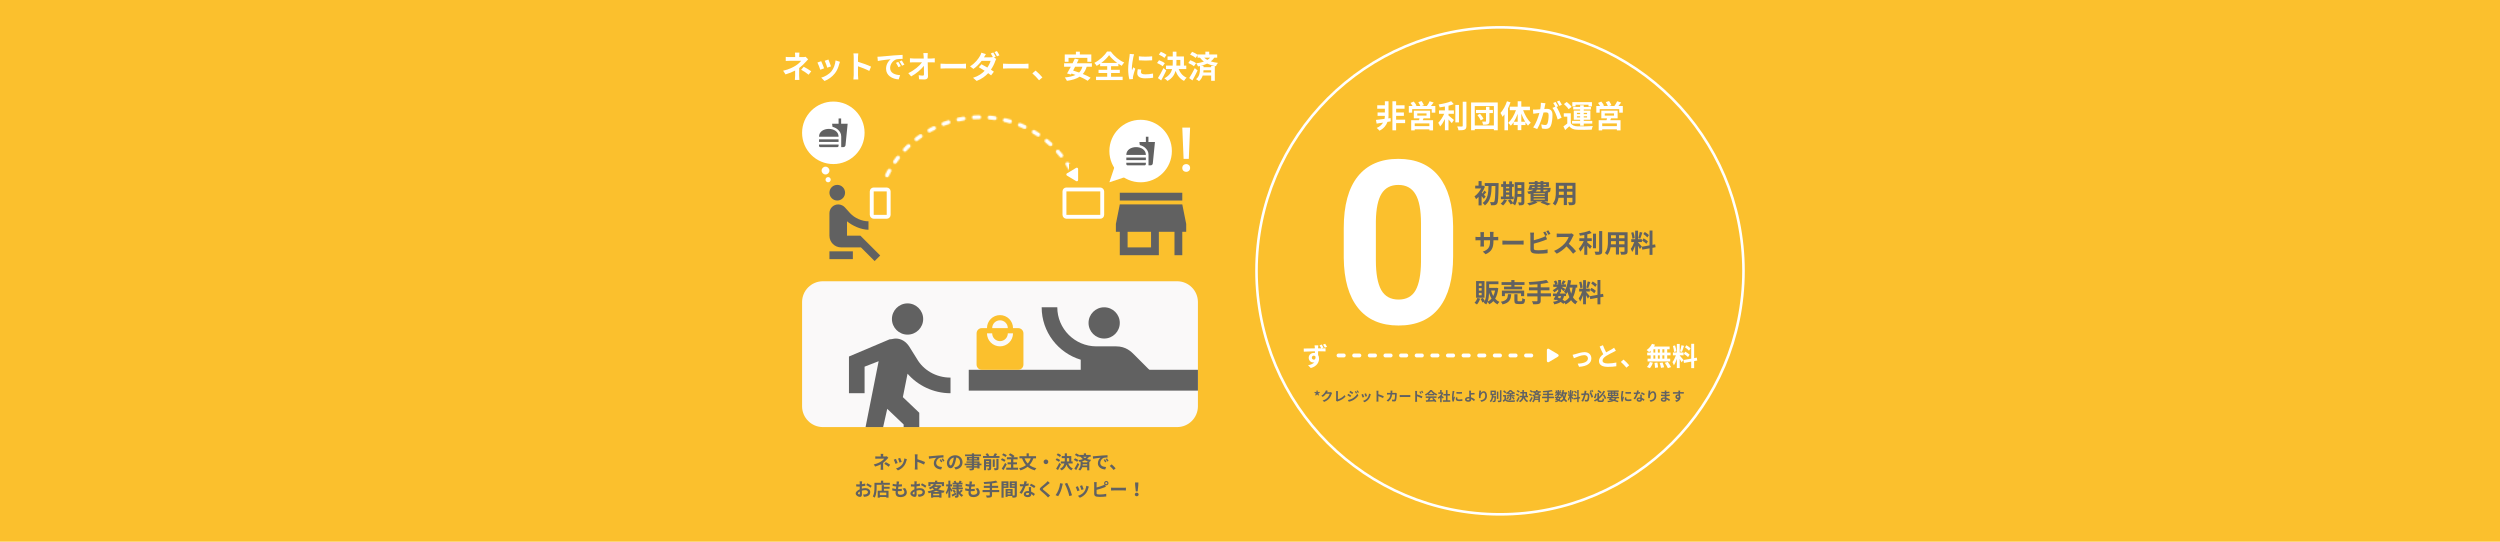 <svg width="1920" height="416" viewBox="0 0 1920 416" fill="none" xmlns="http://www.w3.org/2000/svg">
<rect width="1920" height="416" fill="#FBC02D"/>
<mask id="mask0" mask-type="alpha" maskUnits="userSpaceOnUse" x="671" y="88" width="164" height="164">
<circle cx="753" cy="170" r="80" stroke="white" stroke-width="3" stroke-linecap="round" stroke-dasharray="4 8"/>
</mask>
<g mask="url(#mask0)">
<path fill-rule="evenodd" clip-rule="evenodd" d="M833 82H673V138H821V126H833V82Z" fill="white"/>
</g>
<path d="M826.486 128.909C827.152 128.509 828 128.989 828 129.766V138.234C828 139.011 827.152 139.491 826.486 139.091L819.429 134.857C818.782 134.469 818.782 133.531 819.429 133.143L826.486 128.909Z" fill="white"/>
<path fill-rule="evenodd" clip-rule="evenodd" d="M638.77 143.74C636.43 146.08 636.43 149.89 638.77 152.23C641.11 154.6 644.89 154.6 647.26 152.23C649.6 149.89 649.6 146.08 647.26 143.74C644.92 141.4 641.11 141.4 638.77 143.74ZM660.79 181L676 196.21L671.71 200.5L661.21 190H646C641.02 190 637 185.98 637 181V163.75C637 160.03 640.03 157 643.75 157H643.84C644.86 157 645.85 157.27 646.72 157.69C647.5 158.05 648.22 158.56 648.79 159.19L652.99 163.84C656.17 167.35 662.02 170.02 667 169.96V176.44C661.3 176.44 654.7 173.41 650.5 169.96V181H660.79ZM655 193H637V199H655V193Z" fill="#616161"/>
<rect x="669.5" y="145.5" width="13" height="21" rx="1.5" stroke="white" stroke-width="3"/>
<path fill-rule="evenodd" clip-rule="evenodd" d="M664 102C664 115.255 653.255 126 640 126C626.745 126 616 115.255 616 102C616 88.745 626.745 78 640 78C653.255 78 664 88.745 664 102ZM637 131C637 132.657 635.657 134 634 134C632.343 134 631 132.657 631 131C631 129.343 632.343 128 634 128C635.657 128 637 129.343 637 131ZM636 140C637.105 140 638 139.105 638 138C638 136.895 637.105 136 636 136C634.895 136 634 136.895 634 138C634 139.105 634.895 140 636 140Z" fill="white"/>
<path d="M646.06 112.99H647.72C648.56 112.99 649.25 112.35 649.35 111.53L651 95.05H646V91H644.03V95.05H639.06L639.36 97.39C641.07 97.86 642.67 98.71 643.63 99.65C645.07 101.07 646.06 102.54 646.06 104.94V112.99V112.99ZM629 111.99V111H644.03V111.99C644.03 112.54 643.58 112.99 643.02 112.99H630.01C629.45 112.99 629 112.54 629 111.99V111.99ZM644.03 104.99C644.03 96.99 629 96.99 629 104.99H644.03ZM629.02 107H644.02V109H629.02V107Z" fill="#616161"/>
<path d="M908 148H860V154H908V148ZM911 178V172L908 157H860L857 172V178H860V196H890V178H902V196H908V178H911ZM884 190H866V178H884V190Z" fill="#616161"/>
<rect x="817.5" y="145.5" width="29" height="21" rx="1.5" stroke="white" stroke-width="3"/>
<circle cx="876" cy="116" r="24" fill="white"/>
<path d="M882.06 126.99H883.72C884.56 126.99 885.25 126.35 885.35 125.53L887 109.05H882V105H880.03V109.05H875.06L875.36 111.39C877.07 111.86 878.67 112.71 879.63 113.65C881.07 115.07 882.06 116.54 882.06 118.94V126.99V126.99ZM865 125.99V125H880.03V125.99C880.03 126.54 879.58 126.99 879.02 126.99H866.01C865.45 126.99 865 126.54 865 125.99V125.99ZM880.03 118.99C880.03 110.99 865 110.99 865 118.99H880.03ZM865.02 121H880.02V123H865.02V121Z" fill="#616161"/>
<path d="M852 140L864 136L856 128L852 140Z" fill="white"/>
<circle cx="911" cy="129" r="3" fill="white"/>
<path d="M908 98H914L913 122H909L908 98Z" fill="white"/>
<path d="M616 232C616 223.163 623.163 216 632 216H904C912.837 216 920 223.163 920 232V312C920 320.837 912.837 328 904 328H632C623.163 328 616 320.837 616 312V232Z" fill="#FAF9F9"/>
<path fill-rule="evenodd" clip-rule="evenodd" d="M871.093 272.413L871.089 272.409C868.716 270.025 864.709 266 857.18 266H841.94C825.44 265.94 812 252.5 812 236H800C800 254.96 812.66 271.04 830 276.26V288H866V284.3L869.7 288H886.646L871.34 272.66C871.26 272.58 871.178 272.497 871.093 272.413ZM898 299.38V299.7L898.16 299.54L898 299.38ZM848 260C854.627 260 860 254.627 860 248C860 241.373 854.627 236 848 236C841.373 236 836 241.373 836 248C836 254.627 841.373 260 848 260Z" fill="#616161"/>
<path d="M744 284H920V300H744V284Z" fill="#616161"/>
<path d="M782 252H778C778 246.48 773.52 242 768 242C762.48 242 758 246.48 758 252H754C751.8 252 750.02 253.8 750.02 256L750 280C750 282.2 751.8 284 754 284H782C784.2 284 786 282.2 786 280V256C786 253.8 784.2 252 782 252ZM768 246C771.32 246 774 248.68 774 252H762C762 248.68 764.68 246 768 246ZM768 266C762.48 266 758 261.52 758 256H762C762 259.32 764.68 262 768 262C771.32 262 774 259.32 774 256H778C778 261.52 773.52 266 768 266Z" fill="#FBC02D"/>
<path fill-rule="evenodd" clip-rule="evenodd" d="M709 245C709 251.6 703.6 257 697 257C690.4 257 685 251.6 685 245C685 238.4 690.4 233 697 233C703.6 233 709 238.4 709 245ZM664.752 328L674.8 277.4L664 281.6V302H652V273.8L683.2 260.6C684.1 260.6 684.85 260.45 685.6 260.3C686.35 260.15 687.1 260 688 260C692.2 260 695.8 262.4 698.2 266L704.2 275.6C709 284 718.6 290 730 290V302C716.8 302 704.8 296 697 287L693.4 305L706 317V328H694V326L681.4 314L678.25 328H664.752Z" fill="#616161"/>
<path d="M681.116 350.438C680.78 350.536 680.388 350.578 679.954 350.578H678.274V349.85C678.274 349.416 678.316 348.898 678.358 348.562H676.356C676.412 348.912 676.44 349.416 676.44 349.85V350.578H674.018C673.528 350.578 672.758 350.564 672.226 350.48V352.314C672.66 352.272 673.542 352.244 674.046 352.244H679.114C678.708 352.832 677.84 353.644 676.762 354.344C675.558 355.114 673.752 356.08 671.05 356.682L672.128 358.334C673.64 357.872 675.138 357.298 676.426 356.612V359.006C676.426 359.566 676.37 360.406 676.314 360.798H678.33C678.288 360.364 678.232 359.566 678.232 359.006C678.232 358.124 678.246 356.598 678.246 355.478C679.408 354.596 680.472 353.546 681.186 352.734C681.48 352.398 681.914 351.922 682.264 351.572L681.116 350.438ZM679.128 356.248C680.346 356.92 681.256 357.508 682.474 358.474L683.65 356.934C682.306 356.01 681.578 355.604 680.29 354.904L679.128 356.248ZM691.35 351.67L689.684 352.216C690.034 352.944 690.65 354.638 690.818 355.324L692.498 354.736C692.302 354.092 691.616 352.272 691.35 351.67ZM694.542 352.062C694.388 353.812 693.716 355.674 692.764 356.864C691.602 358.32 689.656 359.384 688.116 359.79L689.586 361.288C691.224 360.672 692.974 359.496 694.276 357.816C695.228 356.584 695.816 355.128 696.18 353.714C696.264 353.434 696.348 353.14 696.516 352.692L694.542 352.062ZM688.102 352.412L686.422 353.014C686.758 353.63 687.458 355.492 687.696 356.248L689.404 355.604C689.124 354.82 688.452 353.126 688.102 352.412ZM710.446 354.848C709.158 354.218 706.47 353.224 704.594 352.678V350.62C704.594 350.032 704.664 349.416 704.72 348.926H702.536C702.634 349.416 702.676 350.116 702.676 350.62V358.656C702.676 359.216 702.62 360.056 702.536 360.602H704.72C704.664 360.042 704.594 359.062 704.594 358.656V354.694C706.106 355.212 708.206 356.024 709.648 356.78L710.446 354.848ZM722.64 352.72L721.604 353.154C722.052 353.784 722.346 354.33 722.696 355.1L723.76 354.624C723.494 354.064 722.976 353.224 722.64 352.72ZM724.208 352.076L723.186 352.552C723.634 353.168 723.956 353.686 724.334 354.442L725.384 353.938C725.09 353.392 724.558 352.566 724.208 352.076ZM713.302 350.424L713.484 352.328C715.094 351.978 718.006 351.67 719.21 351.544C718.272 352.244 717.166 353.812 717.166 355.814C717.166 358.824 719.91 360.392 722.822 360.574L723.466 358.656C721.114 358.544 718.986 357.718 718.986 355.436C718.986 353.798 720.232 352.006 721.912 351.558C722.654 351.39 723.844 351.376 724.586 351.376L724.572 349.584C723.592 349.626 722.08 349.71 720.652 349.822C718.118 350.046 715.822 350.256 714.66 350.354C714.394 350.382 713.862 350.41 713.302 350.424ZM730.102 357.48C729.584 357.48 729.024 356.794 729.024 355.394C729.024 353.868 730.242 351.852 732.538 351.376C732.37 352.524 732.118 353.714 731.796 354.736C731.236 356.612 730.676 357.48 730.102 357.48ZM733.91 360.574C737.41 360.042 739.202 357.97 739.202 355.058C739.202 352.034 737.032 349.64 733.602 349.64C730.004 349.64 727.218 352.384 727.218 355.576C727.218 357.914 728.52 359.608 730.046 359.608C731.558 359.608 732.762 357.9 733.588 355.1C733.98 353.798 734.218 352.51 734.414 351.334C736.276 351.656 737.312 353.084 737.312 355.002C737.312 357.018 735.94 358.292 734.162 358.712C733.798 358.796 733.406 358.866 732.874 358.936L733.91 360.574ZM750.598 357.984H748.078V357.326H750.598V357.984ZM748.078 355.45H750.598V356.052H748.078V355.45ZM744.186 352.664V351.992H746.384V352.664H744.186ZM750.346 351.992V352.664H748.078V351.992H750.346ZM753.748 356.052H752.292V354.33H748.078V353.714H752.054V350.942H748.078V350.368H753.426V349.052H748.078V348.142H746.384V349.052H741.162V350.368H746.384V350.942H742.59V353.714H746.384V354.33H742.24V355.45H746.384V356.052H740.84V357.326H746.384V357.984H742.128V359.188H746.384V359.622C746.384 359.874 746.3 359.958 746.034 359.972C745.81 359.972 744.984 359.972 744.312 359.944C744.522 360.294 744.774 360.868 744.858 361.26C746.048 361.26 746.804 361.232 747.336 361.022C747.882 360.784 748.078 360.448 748.078 359.622V359.188H750.598V359.762H752.292V357.326H753.748V356.052ZM757.29 357.088V356.178H759.628V357.088H757.29ZM759.628 354.078V354.946H757.29V354.078H759.628ZM761.238 352.678H755.708V361.134H757.29V358.306H759.628V359.552C759.628 359.72 759.572 359.776 759.404 359.776C759.222 359.79 758.662 359.79 758.144 359.762C758.354 360.14 758.592 360.756 758.676 361.176C759.53 361.176 760.174 361.148 760.622 360.91C761.098 360.672 761.238 360.28 761.238 359.566V352.678ZM765.228 359.356C765.228 359.552 765.158 359.608 764.934 359.608C764.696 359.622 763.968 359.622 763.254 359.594C763.506 360.028 763.772 360.714 763.856 361.162C764.864 361.176 765.62 361.134 766.152 360.882C766.712 360.616 766.866 360.21 766.866 359.384V352.426H765.228V359.356ZM763.968 352.818H762.442V358.53H763.968V352.818ZM764.766 350.214C765.116 349.724 765.494 349.178 765.83 348.632L764.024 348.1C763.744 348.744 763.296 349.57 762.876 350.214H758.984L759.754 349.948C759.516 349.416 758.956 348.66 758.452 348.128L756.87 348.674C757.262 349.136 757.668 349.738 757.92 350.214H754.938V351.712H767.608V350.214H764.766ZM773.208 349.626C772.62 349.136 771.43 348.534 770.534 348.198L769.624 349.444C770.534 349.822 771.696 350.494 772.228 350.984L773.208 349.626ZM772.284 353.294C771.682 352.832 770.464 352.272 769.554 351.964L768.7 353.224C769.624 353.588 770.8 354.204 771.36 354.694L772.284 353.294ZM771.934 355.52C771.108 357.144 770.044 358.88 769.288 359.93L770.702 361.05C771.542 359.692 772.424 358.096 773.166 356.64L771.934 355.52ZM778.206 359.188V356.626H781.034V355.058H778.206V352.762H781.538V351.166H778.318L779.13 350.2C778.416 349.514 776.946 348.632 775.812 348.114L774.706 349.402C775.63 349.864 776.708 350.55 777.436 351.166H773.292V352.762H776.47V355.058H773.796V356.626H776.47V359.188H772.802V360.756H781.832V359.188H778.206ZM791.702 351.978C791.1 353.546 790.302 354.876 789.294 355.968C788.216 354.834 787.39 353.49 786.802 351.978H791.702ZM795.678 351.978V350.354H790.12V348.142H788.426V350.354H782.938V351.978H784.94C785.696 354.022 786.662 355.772 787.922 357.214C786.508 358.292 784.758 359.09 782.686 359.636C783.022 360.042 783.54 360.826 783.736 361.26C785.864 360.588 787.67 359.678 789.196 358.46C790.666 359.706 792.486 360.644 794.74 361.218C794.992 360.742 795.524 359.958 795.93 359.552C793.802 359.076 792.038 358.25 790.596 357.144C791.884 355.744 792.906 354.036 793.662 351.978H795.678ZM801.488 354.68C801.488 355.66 802.3 356.472 803.28 356.472C804.26 356.472 805.072 355.66 805.072 354.68C805.072 353.7 804.26 352.888 803.28 352.888C802.3 352.888 801.488 353.7 801.488 354.68ZM814.956 349.584C814.396 349.122 813.276 348.534 812.422 348.198L811.512 349.444C812.394 349.822 813.486 350.466 813.99 350.956L814.956 349.584ZM814.186 353.308C813.626 352.832 812.464 352.286 811.596 351.978L810.714 353.224C811.596 353.602 812.702 354.218 813.234 354.694L814.186 353.308ZM813.57 355.52C812.786 357.158 811.792 358.922 811.092 359.986L812.548 361.022C813.332 359.65 814.144 358.04 814.844 356.556L813.57 355.52ZM819.394 351.852H821.13V354.386H819.352C819.38 353.924 819.394 353.476 819.394 353.014V351.852ZM823.804 355.954V354.386H822.754V350.284H819.394V348.156H817.742V350.284H815.404V351.852H817.742V353C817.742 353.462 817.728 353.924 817.7 354.386H814.718V355.954H817.448C817.042 357.522 816.104 358.964 813.976 360.084C814.424 360.336 815.068 360.91 815.362 361.26C817.504 360.084 818.526 358.488 818.988 356.766C819.786 358.796 820.976 360.35 822.796 361.246C823.048 360.784 823.566 360.126 823.958 359.79C822.25 359.09 821.06 357.676 820.388 355.954H823.804ZM827.612 355.52C826.814 357.158 825.806 358.922 825.106 359.986L826.562 361.022C827.346 359.65 828.172 358.04 828.872 356.556L827.612 355.52ZM828.186 353.308C827.626 352.832 826.464 352.286 825.596 351.978L824.714 353.224C825.596 353.602 826.702 354.218 827.234 354.694L828.186 353.308ZM834.948 354.526V355.1H831.518V354.484H830.342C831.35 354.218 832.302 353.896 833.17 353.49C834.164 353.966 835.256 354.274 836.404 354.526H834.948ZM831.434 357.452C831.49 357.116 831.504 356.78 831.518 356.486H834.948V357.452H831.434ZM834.472 350.844C834.136 351.222 833.73 351.558 833.254 351.852C832.764 351.586 832.302 351.25 831.854 350.844H834.472ZM837.65 350.844V349.402H834.08V348.156H832.358V349.402H828.844V349.5C828.256 349.052 827.22 348.52 826.422 348.212L825.512 349.444C826.394 349.822 827.486 350.466 827.99 350.956L828.844 349.738V350.844H829.936C830.468 351.558 831.056 352.118 831.686 352.594C830.664 352.958 829.488 353.21 828.27 353.378C828.522 353.7 828.914 354.4 829.054 354.778C829.348 354.722 829.642 354.652 829.922 354.582V356.108C829.922 357.298 829.74 359.244 828.172 360.476C828.578 360.658 829.208 361.106 829.502 361.358C830.37 360.658 830.86 359.748 831.154 358.824H834.948V361.19H836.586V354.568L837.09 354.666C837.244 354.148 837.622 353.546 837.986 353.168C836.838 353.014 835.774 352.818 834.78 352.51C835.396 352.034 835.928 351.488 836.348 350.844H837.65ZM848.64 352.72L847.604 353.154C848.052 353.784 848.346 354.33 848.696 355.1L849.76 354.624C849.494 354.064 848.976 353.224 848.64 352.72ZM850.208 352.076L849.186 352.552C849.634 353.168 849.956 353.686 850.334 354.442L851.384 353.938C851.09 353.392 850.558 352.566 850.208 352.076ZM839.302 350.424L839.484 352.328C841.094 351.978 844.006 351.67 845.21 351.544C844.272 352.244 843.166 353.812 843.166 355.814C843.166 358.824 845.91 360.392 848.822 360.574L849.466 358.656C847.114 358.544 844.986 357.718 844.986 355.436C844.986 353.798 846.232 352.006 847.912 351.558C848.654 351.39 849.844 351.376 850.586 351.376L850.572 349.584C849.592 349.626 848.08 349.71 846.652 349.822C844.118 350.046 841.822 350.256 840.66 350.354C840.394 350.382 839.862 350.41 839.302 350.424ZM856.788 359.678C856.074 358.81 854.73 357.424 853.736 356.612L852.28 357.872C853.26 358.712 854.436 359.916 855.29 360.966L856.788 359.678ZM659.906 379.754C659.542 379.754 658.898 379.362 658.898 378.942C658.898 378.452 659.458 377.878 660.312 377.444C660.34 378.172 660.354 378.802 660.354 379.152C660.354 379.628 660.158 379.754 659.906 379.754ZM661.88 374.77C661.88 374.364 661.88 373.944 661.894 373.524C662.804 373.412 663.756 373.272 664.54 373.09L664.498 371.354C663.77 371.564 662.86 371.746 661.95 371.872C661.964 371.522 661.978 371.186 661.992 370.878C662.02 370.528 662.076 369.926 662.104 369.674H660.2C660.242 369.926 660.298 370.598 660.298 370.892C660.298 371.13 660.298 371.536 660.284 372.026C660.004 372.04 659.738 372.054 659.486 372.054C658.982 372.054 658.38 372.04 657.568 371.942L657.596 373.622C658.198 373.678 658.898 373.692 659.528 373.692C659.752 373.692 660.004 373.678 660.27 373.664V374.826C660.27 375.148 660.27 375.47 660.284 375.792C658.59 376.534 657.176 377.78 657.176 378.998C657.176 380.468 659.094 381.63 660.452 381.63C661.348 381.63 661.978 381.182 661.978 379.46C661.978 378.984 661.936 377.92 661.908 376.814C662.762 376.576 663.658 376.436 664.512 376.436C665.716 376.436 666.556 376.982 666.556 377.92C666.556 378.928 665.66 379.502 664.54 379.698C664.05 379.782 663.462 379.796 662.832 379.796L663.476 381.574C664.022 381.546 664.652 381.49 665.296 381.35C667.494 380.804 668.348 379.572 668.348 377.934C668.348 376.03 666.668 374.896 664.54 374.896C663.77 374.896 662.818 375.022 661.88 375.26V374.77ZM665.296 372.53C666.164 372.95 667.97 373.972 668.628 374.546L669.468 373.118C668.74 372.6 667.13 371.69 666.066 371.172L665.296 372.53ZM680.682 380.244H675.712V378.34H680.682V380.244ZM678.848 372.558H677.154V376.87H674.088V382.218H675.712V381.7H680.682V382.204H682.39V376.87H678.848V375.344H683.216V373.874H678.848V372.558ZM678.302 370.766V369.156H676.566V370.766H671.582V374.294C671.582 376.31 671.484 379.25 670.336 381.252C670.728 381.434 671.47 381.91 671.778 382.19C673.038 380.006 673.248 376.548 673.248 374.294V372.348H683.398V370.766H678.302ZM693.142 375.274C694.038 376.128 694.57 377.024 694.57 377.962C694.57 379.11 693.506 379.992 691.574 379.992C690.202 379.992 689.502 379.362 689.502 378.228C689.502 377.976 689.53 377.626 689.558 377.22C689.74 377.22 689.936 377.22 690.118 377.22C690.972 377.22 691.784 377.164 692.568 377.094L692.61 375.442C691.7 375.54 690.678 375.61 689.824 375.61H689.726C689.796 374.994 689.88 374.336 689.964 373.72C691.084 373.72 691.84 373.678 692.666 373.594L692.722 371.942C692.064 372.04 691.168 372.096 690.174 372.11C690.244 371.662 690.286 371.298 690.328 371.06C690.384 370.696 690.454 370.332 690.566 369.828L688.62 369.716C688.648 370.178 688.62 370.57 688.592 370.948C688.564 371.256 688.536 371.634 688.48 372.054C687.472 371.97 686.436 371.802 685.638 371.536L685.54 373.146C686.352 373.37 687.332 373.538 688.298 373.636C688.214 374.266 688.144 374.91 688.06 375.526C687.164 375.442 686.226 375.288 685.33 374.98L685.232 376.66C685.974 376.87 686.884 377.024 687.892 377.122C687.836 377.696 687.794 378.186 687.794 378.522C687.794 380.832 689.334 381.784 691.518 381.784C694.556 381.784 696.432 380.272 696.432 378.186C696.432 377.01 696.012 376.03 695.088 374.854L693.142 375.274ZM701.906 379.754C701.542 379.754 700.898 379.362 700.898 378.942C700.898 378.452 701.458 377.878 702.312 377.444C702.34 378.172 702.354 378.802 702.354 379.152C702.354 379.628 702.158 379.754 701.906 379.754ZM703.88 374.77C703.88 374.364 703.88 373.944 703.894 373.524C704.804 373.412 705.756 373.272 706.54 373.09L706.498 371.354C705.77 371.564 704.86 371.746 703.95 371.872C703.964 371.522 703.978 371.186 703.992 370.878C704.02 370.528 704.076 369.926 704.104 369.674H702.2C702.242 369.926 702.298 370.598 702.298 370.892C702.298 371.13 702.298 371.536 702.284 372.026C702.004 372.04 701.738 372.054 701.486 372.054C700.982 372.054 700.38 372.04 699.568 371.942L699.596 373.622C700.198 373.678 700.898 373.692 701.528 373.692C701.752 373.692 702.004 373.678 702.27 373.664V374.826C702.27 375.148 702.27 375.47 702.284 375.792C700.59 376.534 699.176 377.78 699.176 378.998C699.176 380.468 701.094 381.63 702.452 381.63C703.348 381.63 703.978 381.182 703.978 379.46C703.978 378.984 703.936 377.92 703.908 376.814C704.762 376.576 705.658 376.436 706.512 376.436C707.716 376.436 708.556 376.982 708.556 377.92C708.556 378.928 707.66 379.502 706.54 379.698C706.05 379.782 705.462 379.796 704.832 379.796L705.476 381.574C706.022 381.546 706.652 381.49 707.296 381.35C709.494 380.804 710.348 379.572 710.348 377.934C710.348 376.03 708.668 374.896 706.54 374.896C705.77 374.896 704.818 375.022 703.88 375.26V374.77ZM707.296 372.53C708.164 372.95 709.97 373.972 710.628 374.546L711.468 373.118C710.74 372.6 709.13 371.69 708.066 371.172L707.296 372.53ZM716.76 377.85C717.516 377.584 718.244 377.262 718.93 376.912C719.672 377.276 720.47 377.598 721.324 377.85H716.76ZM716.69 380.412V379.222H721.352V380.412H716.69ZM717.362 373.944H720.47C720.05 374.378 719.518 374.784 718.93 375.148C718.3 374.812 717.754 374.42 717.292 374L717.362 373.944ZM721.884 372.628L721.604 372.698H718.552C718.706 372.502 718.86 372.306 719 372.11L717.446 371.802H723.298V373.356H725.006V370.29H719.812V369.156H718.104V370.29H712.994V373.356H714.632V371.802H717.208C716.508 372.838 715.22 373.874 713.274 374.616C713.638 374.868 714.156 375.456 714.38 375.848C715.01 375.554 715.57 375.246 716.088 374.91C716.48 375.288 716.9 375.638 717.348 375.96C715.864 376.618 714.142 377.08 712.434 377.346C712.714 377.696 713.064 378.382 713.204 378.816C713.834 378.69 714.45 378.55 715.066 378.382V382.218H716.69V381.784H721.352V382.19H723.074V378.298C723.536 378.382 724.012 378.466 724.502 378.536C724.726 378.06 725.202 377.318 725.552 376.926C723.746 376.744 722.052 376.394 720.596 375.876C721.576 375.148 722.402 374.308 723.004 373.3L721.884 372.628ZM731.488 376.618C731.25 376.24 730.242 374.7 729.864 374.182V373.566H731.264V372.026H729.864V369.142H728.352V372.026H726.672V373.566H728.226C727.876 375.218 727.134 377.164 726.35 378.256C726.588 378.634 726.924 379.264 727.078 379.726C727.554 379.026 727.988 378.046 728.352 376.968V382.204H729.864V376.17C730.172 376.772 730.466 377.402 730.634 377.808L731.488 376.618ZM734.022 378.354C732.832 378.97 731.6 379.6 730.774 379.978L731.488 381.378C732.384 380.888 733.476 380.272 734.456 379.698L734.022 378.354ZM731.572 376.828C732.076 377.374 732.65 378.13 732.902 378.62L734.092 377.78C733.812 377.304 733.224 376.59 732.706 376.086L731.572 376.828ZM738.138 376.044C737.816 376.506 737.27 377.094 736.78 377.556C736.556 377.164 736.36 376.758 736.206 376.324V375.778H739.468V374.42H736.206V373.804H738.922V372.558H736.206V371.998H739.216V370.696H737.858C738.082 370.346 738.334 369.926 738.586 369.506L736.934 369.128C736.794 369.576 736.514 370.22 736.304 370.696H734.568C734.428 370.276 734.092 369.632 733.77 369.156L732.454 369.604C732.65 369.94 732.86 370.332 733 370.696H731.572V371.998H734.596V372.558H731.95V373.804H734.596V374.42H731.306V375.778H734.596V380.552C734.596 380.72 734.54 380.79 734.372 380.79C734.204 380.79 733.658 380.79 733.182 380.762C733.392 381.168 733.574 381.812 733.63 382.246C734.498 382.246 735.156 382.204 735.618 381.966C736.066 381.714 736.206 381.322 736.206 380.566V379.11C736.836 380.16 737.662 381.014 738.684 381.574C738.922 381.154 739.384 380.538 739.734 380.23C738.88 379.88 738.138 379.334 737.55 378.648C738.096 378.2 738.81 377.528 739.398 376.926L738.138 376.044ZM749.142 375.274C750.038 376.128 750.57 377.024 750.57 377.962C750.57 379.11 749.506 379.992 747.574 379.992C746.202 379.992 745.502 379.362 745.502 378.228C745.502 377.976 745.53 377.626 745.558 377.22C745.74 377.22 745.936 377.22 746.118 377.22C746.972 377.22 747.784 377.164 748.568 377.094L748.61 375.442C747.7 375.54 746.678 375.61 745.824 375.61H745.726C745.796 374.994 745.88 374.336 745.964 373.72C747.084 373.72 747.84 373.678 748.666 373.594L748.722 371.942C748.064 372.04 747.168 372.096 746.174 372.11C746.244 371.662 746.286 371.298 746.328 371.06C746.384 370.696 746.454 370.332 746.566 369.828L744.62 369.716C744.648 370.178 744.62 370.57 744.592 370.948C744.564 371.256 744.536 371.634 744.48 372.054C743.472 371.97 742.436 371.802 741.638 371.536L741.54 373.146C742.352 373.37 743.332 373.538 744.298 373.636C744.214 374.266 744.144 374.91 744.06 375.526C743.164 375.442 742.226 375.288 741.33 374.98L741.232 376.66C741.974 376.87 742.884 377.024 743.892 377.122C743.836 377.696 743.794 378.186 743.794 378.522C743.794 380.832 745.334 381.784 747.518 381.784C750.556 381.784 752.432 380.272 752.432 378.186C752.432 377.01 752.012 376.03 751.088 374.854L749.142 375.274ZM767.412 376.31H761.882V374.672H766.586V373.076H761.882V371.242C763.422 371.06 764.892 370.822 766.138 370.5L764.934 369.114C762.638 369.716 758.802 370.094 755.428 370.234C755.596 370.598 755.806 371.27 755.848 371.704C757.22 371.648 758.69 371.564 760.146 371.438V373.076H755.568V374.672H760.146V376.31H754.616V377.934H760.146V380.188C760.146 380.468 760.02 380.566 759.698 380.58C759.39 380.58 758.214 380.58 757.178 380.538C757.444 380.986 757.766 381.714 757.864 382.19C759.292 382.204 760.3 382.162 760.972 381.91C761.63 381.644 761.882 381.21 761.882 380.216V377.934H767.412V376.31ZM772.942 370.878V371.62H770.786V370.878H772.942ZM770.786 373.538V372.74H772.942V373.538H770.786ZM774.496 374.728V369.674H769.134V382.218H770.786V374.728H774.496ZM777.044 373.566V372.74H779.27V373.566H777.044ZM779.27 370.878V371.62H777.044V370.878H779.27ZM773.81 379.698V378.83H776.12V379.698H773.81ZM776.12 376.8V377.64H773.81V376.8H776.12ZM780.95 369.674H775.462V374.756H779.27V380.23C779.27 380.454 779.186 380.538 778.934 380.538C778.752 380.552 778.234 380.552 777.688 380.538V375.568H772.298V381.63H773.81V380.916H777.282C777.45 381.35 777.604 381.868 777.646 382.218C778.85 382.218 779.662 382.176 780.208 381.896C780.768 381.63 780.95 381.14 780.95 380.244V369.674ZM795.216 373.356C794.516 372.852 792.794 371.914 791.8 371.48L790.904 372.852C791.856 373.272 793.438 374.182 794.236 374.826L795.216 373.356ZM789.994 371.228C789.448 371.396 788.804 371.55 788.132 371.662C788.328 370.92 788.496 370.22 788.608 369.772L786.69 369.576C786.662 370.29 786.508 371.13 786.312 371.9C785.892 371.928 785.472 371.942 785.066 371.942C784.562 371.942 783.82 371.914 783.218 371.844L783.344 373.468C783.946 373.496 784.506 373.51 785.08 373.51C785.318 373.51 785.556 373.51 785.794 373.496C785.178 374.994 784.086 377.038 782.966 378.396L784.66 379.25C785.78 377.668 786.97 375.26 787.628 373.314C788.552 373.188 789.406 373.006 790.036 372.838L789.994 371.228ZM790.33 378.942C790.33 379.684 790.022 380.23 789.084 380.23C788.328 380.23 787.894 379.88 787.894 379.362C787.894 378.872 788.412 378.536 789.21 378.536C789.602 378.536 789.966 378.592 790.33 378.676V378.942ZM790.106 374.084C790.148 374.924 790.218 376.142 790.26 377.178C789.966 377.15 789.644 377.122 789.322 377.122C787.39 377.122 786.256 378.172 786.256 379.53C786.256 381.056 787.614 381.826 789.336 381.826C791.31 381.826 792.01 380.818 792.01 379.53V379.404C792.766 379.866 793.396 380.426 793.886 380.874L794.81 379.39C794.11 378.76 793.13 378.06 791.94 377.612C791.898 376.926 791.87 376.254 791.856 375.862C791.842 375.246 791.814 374.672 791.856 374.084H790.106ZM804.624 369.506C804.4 369.828 803.952 370.29 803.56 370.668C802.622 371.592 800.718 373.132 799.64 374.014C798.254 375.162 798.142 375.932 799.514 377.094C800.788 378.172 802.902 379.978 803.658 380.776C804.05 381.196 804.484 381.63 804.876 382.064L806.486 380.58C805.114 379.25 802.44 377.136 801.404 376.254C800.648 375.61 800.634 375.456 801.376 374.826C802.3 374.028 804.134 372.614 805.03 371.886C805.352 371.634 805.814 371.27 806.248 370.948L804.624 369.506ZM812.87 376.38C812.394 377.612 811.568 379.124 810.7 380.272L812.66 381.098C813.388 380.048 814.214 378.452 814.718 377.094C815.208 375.792 815.712 373.874 815.908 372.88C815.964 372.572 816.132 371.886 816.244 371.494L814.2 371.06C814.032 372.852 813.5 374.826 812.87 376.38ZM819.786 376.086C820.346 377.598 820.85 379.376 821.242 381.028L823.314 380.356C822.922 378.97 822.18 376.744 821.69 375.47C821.158 374.126 820.192 371.97 819.618 370.878L817.756 371.48C818.344 372.558 819.254 374.616 819.786 376.086ZM831.07 372.67L829.404 373.216C829.754 373.944 830.37 375.638 830.538 376.324L832.218 375.736C832.022 375.092 831.336 373.272 831.07 372.67ZM834.262 373.062C834.108 374.812 833.436 376.674 832.484 377.864C831.322 379.32 829.376 380.384 827.836 380.79L829.306 382.288C830.944 381.672 832.694 380.496 833.996 378.816C834.948 377.584 835.536 376.128 835.9 374.714C835.984 374.434 836.068 374.14 836.236 373.692L834.262 373.062ZM827.822 373.412L826.142 374.014C826.478 374.63 827.178 376.492 827.416 377.248L829.124 376.604C828.844 375.82 828.172 374.126 827.822 373.412ZM849.634 371.872C849.2 371.872 848.836 371.508 848.836 371.06C848.836 370.612 849.2 370.248 849.634 370.248C850.082 370.248 850.446 370.612 850.446 371.06C850.446 371.508 850.082 371.872 849.634 371.872ZM842.186 371.718C842.186 371.326 842.228 370.696 842.298 370.262H840.226C840.296 370.696 840.338 371.41 840.338 371.718V379.348C840.338 380.552 841.038 381.224 842.256 381.434C842.858 381.532 843.698 381.602 844.608 381.602C846.148 381.602 848.276 381.504 849.592 381.308V379.264C848.444 379.572 846.176 379.754 844.72 379.754C844.09 379.754 843.516 379.726 843.096 379.67C842.466 379.544 842.186 379.39 842.186 378.788V376.198C844.006 375.75 846.26 375.05 847.674 374.49C848.136 374.322 848.766 374.056 849.312 373.832L848.738 372.474C848.99 372.642 849.298 372.74 849.634 372.74C850.558 372.74 851.314 371.984 851.314 371.06C851.314 370.136 850.558 369.38 849.634 369.38C848.71 369.38 847.968 370.136 847.968 371.06C847.968 371.48 848.122 371.872 848.374 372.166C847.898 372.446 847.478 372.642 847.03 372.81C845.784 373.342 843.838 373.958 842.186 374.364V371.718ZM853.288 376.716C853.806 376.674 854.744 376.646 855.542 376.646H863.06C863.648 376.646 864.362 376.702 864.698 376.716V374.518C864.334 374.546 863.704 374.602 863.06 374.602H855.542C854.814 374.602 853.792 374.56 853.288 374.518V376.716ZM872.286 377.402H873.728L874.218 372.614L874.288 370.528H871.726L871.782 372.614L872.286 377.402ZM873 381.126C873.826 381.126 874.456 380.566 874.456 379.754C874.456 378.956 873.826 378.368 873 378.368C872.174 378.368 871.544 378.956 871.544 379.754C871.544 380.566 872.174 381.126 873 381.126Z" fill="#616161"/>
<path d="M1067.98 90.68L1066.25 90.92C1066.34 90.224 1066.39 89.576 1066.39 88.976V77.792H1063.58V80.864H1057.7V83.528H1063.58V86.384H1057.97V88.976H1063.58V89C1063.58 89.648 1063.51 90.464 1063.32 91.304C1060.8 91.64 1058.45 91.928 1056.72 92.096L1057.25 94.928C1058.69 94.712 1060.39 94.448 1062.19 94.16C1061.26 95.744 1059.72 97.232 1057.32 98.24C1058.02 98.816 1058.93 99.704 1059.41 100.376C1062.86 98.696 1064.69 96.104 1065.58 93.608L1068.07 93.2L1067.98 90.68ZM1079.14 91.928H1072.22V88.976H1078.18V86.384H1072.22V83.528H1078.7V80.864H1072.22V77.792H1069.37V100.088H1072.22V94.568H1079.14V91.928ZM1097.76 96.872H1086.5V94.784H1097.76V96.872ZM1088.45 87.104H1095.58V88.784H1088.45V87.104ZM1098.34 90.872V84.992H1085.81V90.872H1090.18C1090.08 91.352 1089.94 91.856 1089.82 92.336H1083.79V100.136H1086.5V99.344H1097.76V100.136H1100.59V92.336H1092.65C1092.86 91.88 1093.08 91.4 1093.27 90.872H1098.34ZM1098.96 81.392C1099.63 80.6 1100.35 79.64 1101.05 78.728L1097.98 77.768C1097.52 78.896 1096.61 80.36 1095.84 81.392H1091.9L1093.58 80.768C1093.25 79.904 1092.46 78.536 1091.76 77.6L1089.26 78.44C1089.84 79.352 1090.49 80.528 1090.82 81.392H1087.13L1087.9 81.056C1087.49 80.168 1086.55 78.896 1085.76 77.984L1083.29 79.04C1083.84 79.76 1084.44 80.624 1084.87 81.392H1081.97V86.504H1084.56V83.816H1099.56V86.504H1102.32V81.392H1098.96ZM1112.45 87.392H1116.58V84.776H1112.45V81.2C1113.91 80.84 1115.3 80.432 1116.5 79.952L1114.49 77.744C1112.16 78.8 1108.3 79.712 1104.84 80.216C1105.18 80.816 1105.54 81.824 1105.66 82.448C1106.95 82.28 1108.32 82.064 1109.69 81.8V84.776H1105.13V87.392H1109.14C1108.06 89.888 1106.3 92.624 1104.58 94.304C1105.03 95.024 1105.73 96.248 1106.02 97.088C1107.34 95.696 1108.61 93.632 1109.69 91.448V100.04H1112.45V91.76C1113.41 92.744 1114.42 93.824 1114.99 94.568L1116.65 92.12C1116 91.616 1113.62 89.576 1112.45 88.688V87.392ZM1120.49 80.576H1117.7V93.992H1120.49V80.576ZM1123.37 78.128V96.584C1123.37 97.016 1123.18 97.16 1122.72 97.184C1122.22 97.184 1120.68 97.184 1119.12 97.112C1119.55 97.928 1119.98 99.248 1120.1 100.064C1122.29 100.088 1123.9 99.992 1124.88 99.512C1125.86 99.056 1126.2 98.264 1126.2 96.608V78.128H1123.37ZM1134.67 88.448C1135.73 89.648 1136.78 91.352 1137.17 92.456L1139.3 91.28C1138.85 90.128 1137.72 88.544 1136.64 87.368L1134.67 88.448ZM1146.55 84.416H1143.89V82.04H1141.25V84.416H1133.54V86.84H1141.25V92.984C1141.25 93.296 1141.15 93.392 1140.82 93.392C1140.46 93.416 1139.28 93.416 1138.25 93.368C1138.56 94.064 1138.87 95.072 1138.97 95.768C1140.74 95.768 1141.92 95.744 1142.78 95.36C1143.62 94.976 1143.89 94.328 1143.89 93.032V86.84H1146.55V84.416ZM1132.63 96.344V81.44H1147.3V96.344H1132.63ZM1129.8 78.704V100.04H1132.63V99.104H1147.3V100.04H1150.27V78.704H1129.8ZM1157.35 77.768C1156.27 81.152 1154.4 84.56 1152.38 86.744C1152.91 87.464 1153.7 89.024 1153.97 89.72C1154.45 89.144 1154.95 88.496 1155.43 87.848V100.04H1158.14V83.216C1158.89 81.68 1159.54 80.12 1160.06 78.584L1157.35 77.768ZM1168.37 93.512V87.248C1169.18 89.504 1170.19 91.664 1171.32 93.512H1168.37ZM1162.66 93.512C1163.78 91.736 1164.79 89.624 1165.58 87.416V93.512H1162.66ZM1174.99 84.656V81.944H1168.37V77.792H1165.58V81.944H1159.51V84.656H1164.24C1162.92 88.448 1160.69 92.24 1158.26 94.4C1158.91 94.88 1159.82 95.888 1160.3 96.56C1161.07 95.792 1161.77 94.856 1162.44 93.848V96.056H1165.58V99.92H1168.37V96.056H1171.58V93.944C1172.21 94.88 1172.83 95.744 1173.5 96.488C1174.01 95.744 1174.99 94.784 1175.64 94.28C1173.31 92.096 1171.1 88.352 1169.78 84.656H1174.99ZM1199.52 80.48C1199.11 79.64 1198.22 78.128 1197.58 77.216L1195.68 78.008C1196.35 78.896 1197.12 80.312 1197.62 81.32L1199.52 80.48ZM1183.39 78.92C1183.42 80.408 1183.22 82.136 1182.89 83.96C1181.69 84.056 1180.56 84.128 1179.82 84.152C1178.95 84.176 1178.16 84.224 1177.3 84.152L1177.56 87.368C1178.3 87.248 1179.53 87.08 1180.2 87.008C1180.66 86.936 1181.4 86.84 1182.24 86.744C1181.4 89.984 1179.77 94.736 1177.46 97.856L1180.56 99.104C1182.74 95.6 1184.47 90.008 1185.41 86.408C1186.08 86.36 1186.66 86.312 1187.04 86.312C1188.53 86.312 1189.34 86.576 1189.34 88.472C1189.34 90.824 1189.03 93.656 1188.38 94.976C1188 95.768 1187.4 96.008 1186.61 96.008C1185.98 96.008 1184.59 95.768 1183.68 95.504L1184.21 98.648C1185 98.84 1186.15 98.984 1187.04 98.984C1188.86 98.984 1190.16 98.456 1190.95 96.8C1191.96 94.736 1192.3 90.944 1192.3 88.136C1192.3 84.728 1190.52 83.6 1188 83.6C1187.52 83.6 1186.8 83.648 1186.01 83.696C1186.18 82.832 1186.37 81.968 1186.51 81.248C1186.63 80.648 1186.78 79.904 1186.92 79.28L1183.39 78.92ZM1196.66 81.584C1196.18 80.696 1195.34 79.184 1194.74 78.296L1192.85 79.088C1193.4 79.856 1194 81.008 1194.48 81.92L1192.27 82.856C1193.98 84.968 1195.66 89.168 1196.28 91.808L1199.3 90.392C1198.61 88.304 1196.83 84.296 1195.44 82.112L1196.66 81.584ZM1210.03 80.432H1219.97V81.704H1222.61V78.416H1207.54V81.704H1210.03V80.432ZM1211.09 90.224V89.288H1213.54V90.224H1211.09ZM1211.09 86.696H1213.54V87.632H1211.09V86.696ZM1218.86 86.696V87.632H1216.32V86.696H1218.86ZM1218.86 90.224H1216.32V89.288H1218.86V90.224ZM1213.54 96.488H1216.32V94.904H1222.85V92.84H1216.32V91.952H1221.41V84.92H1216.32V84.08H1221.82V82.112H1216.32V80.864H1213.54V82.112H1208.21V84.08H1213.54V84.92H1208.66V91.952H1213.54V92.84H1207.32V94.904H1213.54V96.488ZM1207.03 82.088C1206.26 80.936 1204.61 79.352 1203.26 78.272L1201.08 79.904C1202.42 81.056 1204.01 82.712 1204.68 83.888L1207.03 82.088ZM1206.38 86.984H1200.98V89.6H1203.67V94.832C1202.71 95.648 1201.63 96.44 1200.7 97.04L1202.04 99.872C1203.26 98.84 1204.25 97.928 1205.21 96.992C1206.65 98.84 1208.57 99.536 1211.42 99.656C1214.35 99.776 1219.44 99.728 1222.42 99.584C1222.56 98.792 1222.97 97.472 1223.3 96.8C1219.99 97.064 1214.33 97.136 1211.45 97.016C1209 96.92 1207.32 96.248 1206.38 94.64V86.984ZM1241.76 96.872H1230.5V94.784H1241.76V96.872ZM1232.45 87.104H1239.58V88.784H1232.45V87.104ZM1242.34 90.872V84.992H1229.81V90.872H1234.18C1234.08 91.352 1233.94 91.856 1233.82 92.336H1227.79V100.136H1230.5V99.344H1241.76V100.136H1244.59V92.336H1236.65C1236.86 91.88 1237.08 91.4 1237.27 90.872H1242.34ZM1242.96 81.392C1243.63 80.6 1244.35 79.64 1245.05 78.728L1241.98 77.768C1241.52 78.896 1240.61 80.36 1239.84 81.392H1235.9L1237.58 80.768C1237.25 79.904 1236.46 78.536 1235.76 77.6L1233.26 78.44C1233.84 79.352 1234.49 80.528 1234.82 81.392H1231.13L1231.9 81.056C1231.49 80.168 1230.55 78.896 1229.76 77.984L1227.29 79.04C1227.84 79.76 1228.44 80.624 1228.87 81.392H1225.97V86.504H1228.56V83.816H1243.56V86.504H1246.32V81.392H1242.96Z" fill="white"/>
<path d="M1146.96 182.04V179.94C1146.96 179.14 1147.04 178.48 1147.08 178.08H1144.24C1144.3 178.48 1144.36 179.14 1144.36 179.94V182.04H1139.62V180.08C1139.62 179.28 1139.68 178.64 1139.74 178.26H1136.9C1136.94 178.64 1137.02 179.3 1137.02 180.06V182.04H1135.32C1134.32 182.04 1133.52 181.92 1133.16 181.86V184.58C1133.6 184.54 1134.32 184.5 1135.32 184.5H1137.02V187.22C1137.02 188.12 1136.96 188.92 1136.9 189.32H1139.7C1139.68 188.92 1139.62 188.1 1139.62 187.22V184.5H1144.36V185.26C1144.36 190.16 1142.66 191.9 1138.8 193.24L1140.94 195.26C1145.76 193.14 1146.96 190.12 1146.96 185.16V184.5H1148.44C1149.5 184.5 1150.2 184.52 1150.64 184.56V181.9C1150.1 182 1149.5 182.04 1148.44 182.04H1146.96ZM1153.84 187.88C1154.58 187.82 1155.92 187.78 1157.06 187.78H1167.8C1168.64 187.78 1169.66 187.86 1170.14 187.88V184.74C1169.62 184.78 1168.72 184.86 1167.8 184.86H1157.06C1156.02 184.86 1154.56 184.8 1153.84 184.74V187.88ZM1188.36 180.54C1187.98 179.8 1187.26 178.54 1186.76 177.8L1185.18 178.46C1185.72 179.22 1186.34 180.4 1186.74 181.22L1188.36 180.54ZM1177.98 187.14C1180.58 186.5 1183.8 185.5 1185.82 184.7C1186.48 184.46 1187.38 184.08 1188.16 183.76L1187.08 181.22C1186.3 181.7 1185.62 182.02 1184.9 182.3C1183.12 183.06 1180.34 183.94 1177.98 184.52V180.74C1177.98 180.18 1178.04 179.28 1178.14 178.66H1175.18C1175.28 179.28 1175.34 180.3 1175.34 180.74V191.64C1175.34 193.36 1176.34 194.32 1178.08 194.62C1178.94 194.76 1180.14 194.86 1181.44 194.86C1183.64 194.86 1186.68 194.72 1188.56 194.44V191.52C1186.92 191.96 1183.68 192.22 1181.6 192.22C1180.7 192.22 1179.88 192.18 1179.28 192.1C1178.38 191.92 1177.98 191.7 1177.98 190.84V187.14ZM1187.54 177.54C1188.1 178.3 1188.74 179.46 1189.16 180.3L1190.74 179.62C1190.38 178.92 1189.66 177.64 1189.12 176.9L1187.54 177.54ZM1207.04 179.22C1206.64 179.36 1205.84 179.48 1204.96 179.48H1197.92C1197.32 179.48 1196.1 179.42 1195.56 179.34V182.18C1195.98 182.16 1197.08 182.04 1197.92 182.04H1204.7C1204.26 183.46 1203.04 185.44 1201.72 186.94C1199.84 189.04 1196.74 191.46 1193.52 192.68L1195.58 194.84C1198.32 193.54 1200.98 191.46 1203.1 189.22C1204.98 191.04 1206.84 193.08 1208.14 194.88L1210.42 192.9C1209.24 191.46 1206.82 188.9 1204.84 187.18C1206.18 185.38 1207.3 183.24 1207.98 181.68C1208.16 181.28 1208.52 180.66 1208.68 180.44L1207.04 179.22ZM1219.04 185.16H1222.48V182.98H1219.04V180C1220.26 179.7 1221.42 179.36 1222.42 178.96L1220.74 177.12C1218.8 178 1215.58 178.76 1212.7 179.18C1212.98 179.68 1213.28 180.52 1213.38 181.04C1214.46 180.9 1215.6 180.72 1216.74 180.5V182.98H1212.94V185.16H1216.28C1215.38 187.24 1213.92 189.52 1212.48 190.92C1212.86 191.52 1213.44 192.54 1213.68 193.24C1214.78 192.08 1215.84 190.36 1216.74 188.54V195.7H1219.04V188.8C1219.84 189.62 1220.68 190.52 1221.16 191.14L1222.54 189.1C1222 188.68 1220.02 186.98 1219.04 186.24V185.16ZM1225.74 179.48H1223.42V190.66H1225.74V179.48ZM1228.14 177.44V192.82C1228.14 193.18 1227.98 193.3 1227.6 193.32C1227.18 193.32 1225.9 193.32 1224.6 193.26C1224.96 193.94 1225.32 195.04 1225.42 195.72C1227.24 195.74 1228.58 195.66 1229.4 195.26C1230.22 194.88 1230.5 194.22 1230.5 192.84V177.44H1228.14ZM1243.4 187.66V185.2H1247.62V187.66H1243.4ZM1237.18 187.66C1237.22 186.92 1237.24 186.2 1237.24 185.56V185.2H1241V187.66H1237.18ZM1241 180.66V182.98H1237.24V180.66H1241ZM1247.62 182.98H1243.4V180.66H1247.62V182.98ZM1249.98 178.4H1234.88V185.54C1234.88 188.34 1234.7 191.9 1232.52 194.3C1233.06 194.58 1234.02 195.4 1234.4 195.84C1235.84 194.28 1236.56 192.08 1236.92 189.9H1241V195.48H1243.4V189.9H1247.62V192.9C1247.62 193.26 1247.48 193.38 1247.1 193.38C1246.74 193.38 1245.42 193.4 1244.3 193.34C1244.6 193.96 1244.98 194.98 1245.06 195.62C1246.86 195.64 1248.08 195.6 1248.9 195.2C1249.7 194.84 1249.98 194.2 1249.98 192.92V178.4ZM1266.38 180.56C1265.74 179.82 1264.32 178.8 1263.2 178.14L1262.06 179.74C1263.16 180.48 1264.54 181.56 1265.16 182.34L1266.38 180.56ZM1261.14 184.78C1262.3 185.46 1263.76 186.54 1264.42 187.26L1265.62 185.36C1264.9 184.66 1263.42 183.68 1262.26 183.06L1261.14 184.78ZM1259.34 178.16C1259.12 179.56 1258.66 181.58 1258.24 182.84L1259.74 183.26C1260.24 182.1 1260.82 180.2 1261.34 178.6L1259.34 178.16ZM1255.46 182.84C1255.36 181.6 1254.96 179.7 1254.44 178.26L1252.78 178.7C1253.24 180.14 1253.64 182.08 1253.68 183.3L1255.46 182.84ZM1260.92 189.42C1260.5 188.86 1258.6 186.62 1258.02 186.04V185.9H1260.98V183.68H1258.02V177.14H1255.82V183.68H1252.8V185.9H1255.08C1254.46 187.72 1253.44 189.86 1252.44 191.08C1252.8 191.74 1253.32 192.82 1253.52 193.54C1254.38 192.34 1255.18 190.48 1255.82 188.62V195.68H1258.02V188.66C1258.6 189.58 1259.16 190.62 1259.46 191.26L1260.92 189.42ZM1271.5 189.88L1271.14 187.66L1269.1 188.04V177.04H1266.86V188.44L1260.92 189.5L1261.28 191.72L1266.86 190.72V195.72H1269.1V190.32L1271.5 189.88Z" fill="#616161"/>
<path d="M1137.88 219.54H1135.74V217.72H1137.88V219.54ZM1137.88 223.16H1135.74V221.3H1137.88V223.16ZM1137.88 226.78H1135.74V224.92H1137.88V226.78ZM1140.08 215.84H1133.62V228.68H1140.08V215.84ZM1134.6 228.84C1134.18 230.22 1133.38 231.62 1132.44 232.54C1132.96 232.84 1133.86 233.44 1134.3 233.82C1135.28 232.74 1136.22 231.02 1136.78 229.34L1134.6 228.84ZM1142.52 231.68C1143.3 229.56 1143.54 227.08 1143.6 224.9C1144.1 226.54 1144.72 228.04 1145.5 229.36C1144.66 230.36 1143.66 231.14 1142.52 231.68ZM1148.22 223.12C1147.92 224.72 1147.44 226.14 1146.82 227.36C1146.1 226.1 1145.56 224.66 1145.16 223.12H1148.22ZM1149.28 221.02L1148.9 221.06H1143.62V218.24H1150.8V216.1H1141.44V223.6C1141.44 225.92 1141.34 228.8 1140.34 231.12C1139.98 230.42 1139.4 229.48 1138.86 228.78L1137.02 229.56C1137.6 230.42 1138.26 231.58 1138.52 232.32L1140.14 231.54C1139.96 231.9 1139.76 232.24 1139.52 232.58C1140.06 232.82 1141.02 233.44 1141.42 233.8C1141.84 233.22 1142.18 232.54 1142.46 231.84C1142.94 232.32 1143.46 233.14 1143.74 233.7C1144.94 233.06 1146 232.26 1146.9 231.28C1147.78 232.28 1148.82 233.14 1150.04 233.78C1150.36 233.18 1151.06 232.32 1151.58 231.88C1150.3 231.3 1149.2 230.46 1148.28 229.42C1149.5 227.36 1150.3 224.7 1150.68 221.32L1149.28 221.02ZM1160.68 220.12H1155.1V222.2H1168.98V220.12H1163.14V218.82H1170.82V216.66H1163.14V215.08H1160.68V216.66H1153.2V218.82H1160.68V220.12ZM1170.56 227.44V223.18H1153.46V227.44H1155.76V225.32H1168.16V227.44H1170.56ZM1158.14 225.94C1157.9 229.02 1157.4 230.82 1152.66 231.74C1153.14 232.24 1153.74 233.18 1153.96 233.8C1159.42 232.5 1160.3 229.96 1160.62 225.94H1158.14ZM1166.28 231.36C1165.56 231.36 1165.44 231.28 1165.44 230.64V225.94H1163.04V230.68C1163.04 232.82 1163.62 233.5 1165.94 233.5H1168.52C1170.4 233.5 1171.02 232.76 1171.28 229.88C1170.64 229.72 1169.62 229.36 1169.14 228.98C1169.06 231.02 1168.94 231.36 1168.28 231.36H1166.28ZM1191.16 225.3H1183.26V222.96H1189.98V220.68H1183.26V218.06C1185.46 217.8 1187.56 217.46 1189.34 217L1187.62 215.02C1184.34 215.88 1178.86 216.42 1174.04 216.62C1174.28 217.14 1174.58 218.1 1174.64 218.72C1176.6 218.64 1178.7 218.52 1180.78 218.34V220.68H1174.24V222.96H1180.78V225.3H1172.88V227.62H1180.78V230.84C1180.78 231.24 1180.6 231.38 1180.14 231.4C1179.7 231.4 1178.02 231.4 1176.54 231.34C1176.92 231.98 1177.38 233.02 1177.52 233.7C1179.56 233.72 1181 233.66 1181.96 233.3C1182.9 232.92 1183.26 232.3 1183.26 230.88V227.62H1191.16V225.3ZM1202.72 227.36V225.44C1202.84 225.56 1202.92 225.66 1203 225.74C1203.32 225.3 1203.64 224.82 1203.92 224.3C1204.28 225.74 1204.72 227.06 1205.28 228.24C1204.4 229.48 1203.24 230.48 1201.76 231.26C1201.3 230.92 1200.72 230.56 1200.1 230.2C1200.6 229.42 1200.94 228.48 1201.16 227.36H1202.72ZM1196.98 227.36H1198.92C1198.74 228.08 1198.48 228.68 1198.16 229.18C1197.58 228.9 1197 228.66 1196.4 228.42L1196.98 227.36ZM1207.74 220.86C1207.52 222.62 1207.16 224.2 1206.66 225.56C1206.12 224.12 1205.72 222.54 1205.44 220.86H1207.74ZM1211.32 220.86V218.66H1206C1206.26 217.6 1206.48 216.5 1206.64 215.38L1204.24 215.06C1203.76 218.62 1202.8 222.02 1201.1 224.06C1201.54 224.36 1202.26 224.98 1202.72 225.44H1197.96L1198.44 224.48L1197.58 224.3H1198.86V221.88C1199.64 222.5 1200.48 223.2 1200.92 223.62L1202.18 221.98C1201.74 221.68 1200.32 220.84 1199.36 220.3H1202.64V218.42H1200.74C1201.22 217.8 1201.84 216.96 1202.46 216.1L1200.46 215.3C1200.14 216.06 1199.58 217.12 1199.12 217.84L1200.44 218.42H1198.86V215.06H1196.68V218.42H1195L1196.28 217.86C1196.12 217.16 1195.6 216.14 1195.08 215.38L1193.36 216.1C1193.78 216.82 1194.22 217.74 1194.4 218.42H1192.88V220.3H1196C1195.04 221.34 1193.7 222.3 1192.48 222.8C1192.92 223.22 1193.42 224 1193.68 224.52C1194.68 223.96 1195.76 223.12 1196.68 222.2V224.12L1196.24 224.02C1196.04 224.46 1195.8 224.94 1195.56 225.44H1192.66V227.36H1194.56C1194.06 228.32 1193.56 229.22 1193.12 229.92L1195.2 230.56L1195.42 230.18C1195.8 230.34 1196.18 230.52 1196.54 230.72C1195.6 231.24 1194.34 231.58 1192.74 231.78C1193.12 232.28 1193.54 233.08 1193.68 233.76C1195.82 233.32 1197.42 232.74 1198.6 231.86C1199.42 232.38 1200.14 232.9 1200.68 233.36L1201.58 232.44C1201.9 232.92 1202.2 233.46 1202.34 233.8C1204.08 232.92 1205.46 231.84 1206.56 230.52C1207.46 231.82 1208.56 232.88 1209.92 233.7C1210.28 233.04 1211.02 232.12 1211.56 231.64C1210.1 230.88 1208.94 229.74 1208.02 228.32C1209.1 226.3 1209.78 223.82 1210.2 220.86H1211.32ZM1226.38 218.56C1225.74 217.82 1224.32 216.8 1223.2 216.14L1222.06 217.74C1223.16 218.48 1224.54 219.56 1225.16 220.34L1226.38 218.56ZM1221.14 222.78C1222.3 223.46 1223.76 224.54 1224.42 225.26L1225.62 223.36C1224.9 222.66 1223.42 221.68 1222.26 221.06L1221.14 222.78ZM1219.34 216.16C1219.12 217.56 1218.66 219.58 1218.24 220.84L1219.74 221.26C1220.24 220.1 1220.82 218.2 1221.34 216.6L1219.34 216.16ZM1215.46 220.84C1215.36 219.6 1214.96 217.7 1214.44 216.26L1212.78 216.7C1213.24 218.14 1213.64 220.08 1213.68 221.3L1215.46 220.84ZM1220.92 227.42C1220.5 226.86 1218.6 224.62 1218.02 224.04V223.9H1220.98V221.68H1218.02V215.14H1215.82V221.68H1212.8V223.9H1215.08C1214.46 225.72 1213.44 227.86 1212.44 229.08C1212.8 229.74 1213.32 230.82 1213.52 231.54C1214.38 230.34 1215.18 228.48 1215.82 226.62V233.68H1218.02V226.66C1218.6 227.58 1219.16 228.62 1219.46 229.26L1220.92 227.42ZM1231.5 227.88L1231.14 225.66L1229.1 226.04V215.04H1226.86V226.44L1220.92 227.5L1221.28 229.72L1226.86 228.72V233.72H1229.1V228.32L1231.5 227.88Z" fill="#616161"/>
<path d="M1010.65 303.82L1011.53 302.82L1012.41 303.82L1013.04 303.36L1012.37 302.22L1013.57 301.69L1013.33 300.95L1012.05 301.24L1011.93 299.92H1011.14L1011.01 301.24L1009.73 300.95L1009.49 301.69L1010.68 302.22L1010.02 303.36L1010.65 303.82ZM1022.03 301.15C1021.8 301.22 1021.47 301.27 1021.16 301.27H1019.15L1019.18 301.22C1019.3 301 1019.55 300.55 1019.79 300.2L1018.33 299.72C1018.24 300.06 1018.03 300.52 1017.88 300.77C1017.38 301.63 1016.51 302.92 1014.76 303.99L1015.88 304.82C1016.86 304.15 1017.73 303.27 1018.4 302.4H1021.21C1021.05 303.15 1020.47 304.35 1019.79 305.13C1018.92 306.12 1017.81 306.99 1015.76 307.6L1016.94 308.66C1018.82 307.91 1020.03 307 1020.98 305.84C1021.88 304.72 1022.45 303.39 1022.72 302.5C1022.8 302.25 1022.94 301.97 1023.05 301.78L1022.03 301.15ZM1026.95 308.42C1027.19 308.27 1027.41 308.2 1027.55 308.15C1029.9 307.38 1031.98 306.19 1033.35 304.55L1032.64 303.42C1031.36 304.98 1029.13 306.26 1027.5 306.72V301.53C1027.5 301.14 1027.54 300.78 1027.6 300.4H1026.03C1026.09 300.68 1026.14 301.15 1026.14 301.53V306.95C1026.14 307.18 1026.13 307.35 1026.01 307.6L1026.95 308.42ZM1041.35 300.32L1040.52 300.67C1040.88 301.18 1041.11 301.61 1041.4 302.24L1042.27 301.87C1042.04 301.41 1041.64 300.74 1041.35 300.32ZM1042.73 299.84L1041.88 300.19C1042.25 300.69 1042.5 301.08 1042.82 301.71L1043.67 301.33C1043.43 300.89 1043.04 300.24 1042.73 299.84ZM1037.01 300.13L1036.29 301.23C1036.95 301.6 1037.99 302.27 1038.55 302.66L1039.29 301.56C1038.77 301.2 1037.67 300.49 1037.01 300.13ZM1035.16 307.23L1035.91 308.54C1036.79 308.38 1038.23 307.88 1039.25 307.31C1040.88 306.36 1042.3 305.1 1043.22 303.71L1042.45 302.35C1041.66 303.78 1040.26 305.15 1038.56 306.1C1037.48 306.7 1036.28 307.04 1035.16 307.23ZM1035.47 302.41L1034.75 303.51C1035.42 303.87 1036.46 304.54 1037.03 304.94L1037.76 303.82C1037.25 303.46 1036.15 302.77 1035.47 302.41ZM1049.11 302.05L1047.92 302.44C1048.17 302.96 1048.61 304.17 1048.73 304.66L1049.93 304.24C1049.79 303.78 1049.3 302.48 1049.11 302.05ZM1051.39 302.33C1051.28 303.58 1050.8 304.91 1050.12 305.76C1049.29 306.8 1047.9 307.56 1046.8 307.85L1047.85 308.92C1049.02 308.48 1050.27 307.64 1051.2 306.44C1051.88 305.56 1052.3 304.52 1052.56 303.51C1052.62 303.31 1052.68 303.1 1052.8 302.78L1051.39 302.33ZM1046.79 302.58L1045.59 303.01C1045.83 303.45 1046.33 304.78 1046.5 305.32L1047.72 304.86C1047.52 304.3 1047.04 303.09 1046.79 302.58ZM1062.75 304.32C1061.83 303.87 1059.91 303.16 1058.57 302.77V301.3C1058.57 300.88 1058.62 300.44 1058.66 300.09H1057.1C1057.17 300.44 1057.2 300.94 1057.2 301.3V307.04C1057.2 307.44 1057.16 308.04 1057.1 308.43H1058.66C1058.62 308.03 1058.57 307.33 1058.57 307.04V304.21C1059.65 304.58 1061.15 305.16 1062.18 305.7L1062.75 304.32ZM1071.92 301.7C1071.67 301.74 1071.41 301.77 1071.16 301.77H1069.28C1069.3 301.48 1069.31 301.18 1069.32 300.87C1069.33 300.63 1069.35 300.21 1069.38 299.98H1067.91C1067.95 300.22 1067.98 300.68 1067.98 300.9C1067.98 301.2 1067.97 301.49 1067.96 301.77H1066.53C1066.15 301.77 1065.63 301.74 1065.21 301.7V303.01C1065.64 302.97 1066.19 302.97 1066.53 302.97H1067.85C1067.63 304.49 1067.13 305.61 1066.2 306.53C1065.8 306.94 1065.31 307.28 1064.89 307.51L1066.05 308.45C1067.84 307.18 1068.79 305.61 1069.16 302.97H1071.41C1071.41 304.05 1071.28 306.05 1070.99 306.68C1070.88 306.92 1070.74 307.03 1070.42 307.03C1070.03 307.03 1069.51 306.98 1069.02 306.89L1069.17 308.23C1069.66 308.27 1070.26 308.31 1070.83 308.31C1071.52 308.31 1071.9 308.05 1072.12 307.54C1072.55 306.52 1072.67 303.73 1072.71 302.65C1072.71 302.54 1072.75 302.29 1072.78 302.12L1071.92 301.7ZM1074.98 304.94C1075.35 304.91 1076.02 304.89 1076.59 304.89H1081.96C1082.38 304.89 1082.89 304.93 1083.13 304.94V303.37C1082.87 303.39 1082.42 303.43 1081.96 303.43H1076.59C1076.07 303.43 1075.34 303.4 1074.98 303.37V304.94ZM1093.13 301.49C1092.9 301.04 1092.48 300.41 1092.19 300.01L1091.36 300.4C1091.73 300.9 1091.97 301.27 1092.29 301.9L1093.13 301.49ZM1091.79 302.07C1091.56 301.62 1091.16 300.98 1090.88 300.56L1090.04 300.92C1090.41 301.43 1090.63 301.83 1090.92 302.46L1091.79 302.07ZM1088.26 301.44C1088.26 301.02 1088.31 300.58 1088.35 300.23H1086.79C1086.86 300.59 1086.89 301.08 1086.89 301.44V307.19C1086.89 307.58 1086.85 308.19 1086.79 308.58H1088.36C1088.31 308.17 1088.26 307.47 1088.26 307.19V304.36C1089.34 304.72 1090.84 305.3 1091.88 305.85L1092.44 304.46C1091.52 304.01 1089.59 303.3 1088.26 302.9V301.44ZM1097.22 302.53C1097.98 301.94 1098.62 301.29 1099.05 300.68C1099.51 301.3 1100.2 301.95 1100.97 302.53H1097.22ZM1096.73 303.62H1101.4V302.83C1101.95 303.21 1102.53 303.54 1103.08 303.8C1103.29 303.45 1103.55 303.02 1103.85 302.71C1102.27 302.15 1100.68 301.01 1099.62 299.54H1098.38C1097.63 300.72 1096.05 302.14 1094.34 302.89C1094.59 303.15 1094.9 303.6 1095.04 303.89C1095.62 303.61 1096.2 303.27 1096.73 302.89V303.62ZM1094.96 305.55H1097.28C1097.07 306.14 1096.79 306.8 1096.52 307.36L1095.01 307.41L1095.17 308.57C1096.87 308.49 1099.34 308.39 1101.69 308.26C1101.85 308.48 1101.99 308.69 1102.09 308.88L1103.2 308.21C1102.73 307.46 1101.8 306.42 1100.91 305.64L1099.86 306.19C1100.19 306.49 1100.53 306.85 1100.84 307.21C1099.82 307.25 1098.79 307.29 1097.83 307.32C1098.13 306.76 1098.46 306.14 1098.75 305.55H1103.23V304.45H1094.96V305.55ZM1108.81 305.18C1108.6 304.98 1107.83 304.29 1107.35 303.9C1107.83 303.24 1108.23 302.52 1108.53 301.76L1107.86 301.33L1107.65 301.38H1107.2V299.54H1106.02V301.38H1104.6V302.45H1107.02C1106.36 303.61 1105.31 304.66 1104.22 305.25C1104.4 305.48 1104.68 306.06 1104.78 306.38C1105.2 306.12 1105.62 305.79 1106.02 305.42V308.87H1107.2V305.1C1107.54 305.47 1107.88 305.87 1108.09 306.15L1108.81 305.18ZM1111.69 307.42V303.76H1113.58V302.61H1111.69V299.62H1110.47V302.61H1108.57V303.76H1110.47V307.42H1108.16V308.58H1113.82V307.42H1111.69ZM1118.54 301.02L1118.55 302.3C1119.79 302.41 1121.58 302.41 1122.8 302.3V301.02C1121.73 301.15 1119.76 301.19 1118.54 301.02ZM1118.2 305.15C1118.1 305.61 1118.03 306.03 1118.03 306.44C1118.03 307.45 1118.84 308.07 1120.55 308.07C1121.67 308.07 1122.47 307.99 1123.11 307.87L1123.08 306.53C1122.22 306.71 1121.49 306.79 1120.6 306.79C1119.6 306.79 1119.22 306.53 1119.22 306.09C1119.22 305.82 1119.26 305.58 1119.34 305.26L1118.2 305.15ZM1115.63 300.25C1115.63 300.56 1115.57 300.94 1115.53 301.22C1115.42 301.98 1115.12 303.65 1115.12 305.14C1115.12 306.48 1115.31 307.69 1115.51 308.38L1116.65 308.3C1116.64 308.16 1116.64 308 1116.63 307.89C1116.63 307.79 1116.66 307.57 1116.69 307.43C1116.79 306.9 1117.12 305.83 1117.4 305L1116.78 304.52C1116.64 304.84 1116.48 305.17 1116.34 305.52C1116.31 305.31 1116.3 305.07 1116.3 304.88C1116.3 303.89 1116.64 301.91 1116.78 301.25C1116.82 301.07 1116.94 300.57 1117.02 300.37L1115.63 300.25ZM1128.5 306.41C1128.5 307.06 1128.27 307.35 1127.63 307.35C1126.94 307.35 1126.44 307.17 1126.44 306.68C1126.44 306.26 1126.9 306 1127.67 306C1127.95 306 1128.23 306.03 1128.49 306.07C1128.5 306.2 1128.5 306.32 1128.5 306.41ZM1132.78 306.87C1132.1 306.23 1131.03 305.55 1129.77 305.17C1129.72 304.44 1129.68 303.66 1129.66 303.06C1130.46 303.04 1131.64 303 1132.47 302.92L1132.42 301.74C1131.6 301.83 1130.44 301.87 1129.66 301.89C1129.66 301.64 1129.66 301.39 1129.66 301.17C1129.68 300.78 1129.71 300.3 1129.75 300.01H1128.26C1128.32 300.26 1128.35 300.68 1128.36 301.17C1128.37 301.59 1128.38 302.18 1128.38 302.78C1128.38 303.3 1128.42 304.15 1128.45 304.92C1128.26 304.9 1128.06 304.89 1127.86 304.89C1126.04 304.89 1125.16 305.71 1125.16 306.74C1125.16 308.09 1126.32 308.55 1127.73 308.55C1129.39 308.55 1129.84 307.71 1129.84 306.84C1129.84 306.74 1129.84 306.63 1129.83 306.5C1130.71 306.9 1131.46 307.49 1132.02 308.05L1132.78 306.87ZM1136.13 299.94C1136.12 300.22 1136.1 300.62 1136.05 300.98C1135.9 302 1135.77 303.23 1135.77 304.15C1135.77 304.81 1135.84 305.42 1135.89 305.8L1137.12 305.72C1137.06 305.26 1137.06 304.94 1137.07 304.67C1137.12 303.37 1138.14 301.61 1139.31 301.61C1140.13 301.61 1140.64 302.46 1140.64 303.99C1140.64 306.39 1139.1 307.11 1136.9 307.45L1137.65 308.6C1140.27 308.12 1141.99 306.78 1141.99 303.98C1141.99 301.8 1140.92 300.45 1139.54 300.45C1138.42 300.45 1137.56 301.29 1137.09 302.05C1137.15 301.5 1137.35 300.49 1137.49 300L1136.13 299.94ZM1145.8 301.04H1147.68V302.41H1145.8V301.04ZM1146.82 304.29C1146.84 304.02 1146.86 303.74 1146.88 303.47H1148.83V299.99H1144.72V303.47H1145.72C1145.64 305.13 1145.44 306.93 1144.13 308.01C1144.41 308.21 1144.75 308.58 1144.92 308.88C1145.98 307.98 1146.45 306.7 1146.68 305.33H1147.79C1147.72 306.91 1147.63 307.55 1147.48 307.72C1147.39 307.83 1147.3 307.85 1147.15 307.85C1146.97 307.85 1146.57 307.85 1146.17 307.8C1146.34 308.09 1146.46 308.52 1146.47 308.83C1146.95 308.85 1147.41 308.84 1147.68 308.8C1148 308.76 1148.23 308.67 1148.43 308.43C1148.71 308.09 1148.81 307.13 1148.91 304.72C1148.91 304.58 1148.92 304.29 1148.92 304.29H1146.82ZM1150.74 300.74H1149.58V306.37H1150.74V300.74ZM1151.93 299.73V307.43C1151.93 307.61 1151.85 307.67 1151.66 307.67C1151.45 307.67 1150.81 307.67 1150.16 307.65C1150.34 307.98 1150.52 308.53 1150.57 308.88C1151.48 308.88 1152.15 308.84 1152.56 308.65C1152.97 308.46 1153.11 308.13 1153.11 307.43V299.73H1151.93ZM1158.63 301.94C1159.21 301.51 1159.71 301.03 1160.06 300.57C1160.42 301.03 1160.97 301.52 1161.55 301.94H1158.63ZM1158.28 302.9H1159.55V303.45H1157.13V304.43H1159.55V306.14C1159.55 306.25 1159.51 306.29 1159.38 306.29C1159.28 306.29 1158.89 306.29 1158.55 306.27C1158.68 306.55 1158.82 306.97 1158.86 307.27C1159.48 307.27 1159.93 307.26 1160.27 307.1C1160.61 306.94 1160.69 306.67 1160.69 306.16V304.43H1163.23V303.45H1160.69V302.9H1161.98V302.24C1162.29 302.44 1162.6 302.61 1162.89 302.75C1163.07 302.41 1163.33 301.96 1163.58 301.65C1162.47 301.27 1161.37 300.47 1160.6 299.54H1159.43C1158.88 300.35 1157.75 301.28 1156.62 301.74C1156.84 302.01 1157.11 302.48 1157.24 302.78C1157.59 302.61 1157.94 302.41 1158.28 302.19V302.9ZM1161.06 305.05C1161.51 305.61 1162.04 306.39 1162.26 306.88L1163.26 306.39C1163.01 305.88 1162.45 305.15 1162 304.61L1161.06 305.05ZM1157.97 304.66C1157.73 305.28 1157.29 305.89 1156.77 306.3C1157.02 306.44 1157.45 306.71 1157.65 306.89C1158.17 306.42 1158.69 305.66 1159 304.91L1157.97 304.66ZM1156.85 301.29C1156.52 300.82 1155.8 300.18 1155.22 299.76L1154.33 300.47C1154.91 300.92 1155.61 301.6 1155.9 302.07L1156.85 301.29ZM1156.59 303.41H1154.33V304.5H1155.43V306.61C1155 306.95 1154.51 307.29 1154.11 307.53L1154.69 308.77C1155.22 308.35 1155.65 307.96 1156.08 307.57C1156.73 308.35 1157.56 308.63 1158.8 308.68C1160 308.73 1162.01 308.71 1163.22 308.65C1163.27 308.31 1163.45 307.73 1163.59 307.45C1162.26 307.55 1159.99 307.58 1158.82 307.53C1157.77 307.49 1157.01 307.22 1156.59 306.55V303.41ZM1167.2 300.56C1166.8 300.23 1166 299.81 1165.39 299.57L1164.74 300.46C1165.37 300.73 1166.15 301.19 1166.51 301.54L1167.2 300.56ZM1166.65 303.22C1166.25 302.88 1165.42 302.49 1164.8 302.27L1164.17 303.16C1164.8 303.43 1165.59 303.87 1165.97 304.21L1166.65 303.22ZM1166.21 304.8C1165.65 305.97 1164.94 307.23 1164.44 307.99L1165.48 308.73C1166.04 307.75 1166.62 306.6 1167.12 305.54L1166.21 304.8ZM1170.37 302.18H1171.61V303.99H1170.34C1170.36 303.66 1170.37 303.34 1170.37 303.01V302.18ZM1173.52 305.11V303.99H1172.77V301.06H1170.37V299.54H1169.19V301.06H1167.52V302.18H1169.19V303C1169.19 303.33 1169.18 303.66 1169.16 303.99H1167.03V305.11H1168.98C1168.69 306.23 1168.02 307.26 1166.5 308.06C1166.82 308.24 1167.28 308.65 1167.49 308.9C1169.02 308.06 1169.75 306.92 1170.08 305.69C1170.65 307.14 1171.5 308.25 1172.8 308.89C1172.98 308.56 1173.35 308.09 1173.63 307.85C1172.41 307.35 1171.56 306.34 1171.08 305.11H1173.52ZM1176.24 304.8C1175.67 305.97 1174.95 307.23 1174.45 307.99L1175.49 308.73C1176.05 307.75 1176.64 306.6 1177.14 305.54L1176.24 304.8ZM1176.65 303.22C1176.25 302.88 1175.42 302.49 1174.8 302.27L1174.17 303.16C1174.8 303.43 1175.59 303.87 1175.97 304.21L1176.65 303.22ZM1181.48 304.09V304.5H1179.03V304.06H1178.19C1178.91 303.87 1179.59 303.64 1180.21 303.35C1180.92 303.69 1181.7 303.91 1182.52 304.09H1181.48ZM1178.97 306.18C1179.01 305.94 1179.02 305.7 1179.03 305.49H1181.48V306.18H1178.97ZM1181.14 301.46C1180.9 301.73 1180.61 301.97 1180.27 302.18C1179.92 301.99 1179.59 301.75 1179.27 301.46H1181.14ZM1183.41 301.46V300.43H1180.86V299.54H1179.63V300.43H1177.12V300.5C1176.7 300.18 1175.96 299.8 1175.39 299.58L1174.74 300.46C1175.37 300.73 1176.15 301.19 1176.51 301.54L1177.12 300.67V301.46H1177.9C1178.28 301.97 1178.7 302.37 1179.15 302.71C1178.42 302.97 1177.58 303.15 1176.71 303.27C1176.89 303.5 1177.17 304 1177.27 304.27C1177.48 304.23 1177.69 304.18 1177.89 304.13V305.22C1177.89 306.07 1177.76 307.46 1176.64 308.34C1176.93 308.47 1177.38 308.79 1177.59 308.97C1178.21 308.47 1178.56 307.82 1178.77 307.16H1181.48V308.85H1182.65V304.12L1183.01 304.19C1183.12 303.82 1183.39 303.39 1183.65 303.12C1182.83 303.01 1182.07 302.87 1181.36 302.65C1181.8 302.31 1182.18 301.92 1182.48 301.46H1183.41ZM1193.44 304.65H1189.49V303.48H1192.85V302.34H1189.49V301.03C1190.59 300.9 1191.64 300.73 1192.53 300.5L1191.67 299.51C1190.03 299.94 1187.29 300.21 1184.88 300.31C1185 300.57 1185.15 301.05 1185.18 301.36C1186.16 301.32 1187.21 301.26 1188.25 301.17V302.34H1184.98V303.48H1188.25V304.65H1184.3V305.81H1188.25V307.42C1188.25 307.62 1188.16 307.69 1187.93 307.7C1187.71 307.7 1186.87 307.7 1186.13 307.67C1186.32 307.99 1186.55 308.51 1186.62 308.85C1187.64 308.86 1188.36 308.83 1188.84 308.65C1189.31 308.46 1189.49 308.15 1189.49 307.44V305.81H1193.44V304.65ZM1199.22 305.68V304.72C1199.28 304.78 1199.32 304.83 1199.36 304.87C1199.52 304.65 1199.68 304.41 1199.82 304.15C1200 304.87 1200.22 305.53 1200.5 306.12C1200.06 306.74 1199.48 307.24 1198.74 307.63C1198.51 307.46 1198.22 307.28 1197.91 307.1C1198.16 306.71 1198.33 306.24 1198.44 305.68H1199.22ZM1196.35 305.68H1197.32C1197.23 306.04 1197.1 306.34 1196.94 306.59C1196.65 306.45 1196.36 306.33 1196.06 306.21L1196.35 305.68ZM1201.73 302.43C1201.62 303.31 1201.44 304.1 1201.19 304.78C1200.92 304.06 1200.72 303.27 1200.58 302.43H1201.73ZM1203.52 302.43V301.33H1200.86C1200.99 300.8 1201.1 300.25 1201.18 299.69L1199.98 299.53C1199.74 301.31 1199.26 303.01 1198.41 304.03C1198.63 304.18 1198.99 304.49 1199.22 304.72H1196.84L1197.08 304.24L1196.65 304.15H1197.29V302.94C1197.68 303.25 1198.1 303.6 1198.32 303.81L1198.95 302.99C1198.73 302.84 1198.02 302.42 1197.54 302.15H1199.18V301.21H1198.23C1198.47 300.9 1198.78 300.48 1199.09 300.05L1198.09 299.65C1197.93 300.03 1197.65 300.56 1197.42 300.92L1198.08 301.21H1197.29V299.53H1196.2V301.21H1195.36L1196 300.93C1195.92 300.58 1195.66 300.07 1195.4 299.69L1194.54 300.05C1194.75 300.41 1194.97 300.87 1195.06 301.21H1194.3V302.15H1195.86C1195.38 302.67 1194.71 303.15 1194.1 303.4C1194.32 303.61 1194.57 304 1194.7 304.26C1195.2 303.98 1195.74 303.56 1196.2 303.1V304.06L1195.98 304.01C1195.88 304.23 1195.76 304.47 1195.64 304.72H1194.19V305.68H1195.14C1194.89 306.16 1194.64 306.61 1194.42 306.96L1195.46 307.28L1195.57 307.09C1195.76 307.17 1195.95 307.26 1196.13 307.36C1195.66 307.62 1195.03 307.79 1194.23 307.89C1194.42 308.14 1194.63 308.54 1194.7 308.88C1195.77 308.66 1196.57 308.37 1197.16 307.93C1197.57 308.19 1197.93 308.45 1198.2 308.68L1198.65 308.22C1198.81 308.46 1198.96 308.73 1199.03 308.9C1199.9 308.46 1200.59 307.92 1201.14 307.26C1201.59 307.91 1202.14 308.44 1202.82 308.85C1203 308.52 1203.37 308.06 1203.64 307.82C1202.91 307.44 1202.33 306.87 1201.87 306.16C1202.41 305.15 1202.75 303.91 1202.96 302.43H1203.52ZM1211.05 301.28C1210.73 300.91 1210.02 300.4 1209.46 300.07L1208.89 300.87C1209.44 301.24 1210.13 301.78 1210.44 302.17L1211.05 301.28ZM1208.43 303.39C1209.01 303.73 1209.74 304.27 1210.07 304.63L1210.67 303.68C1210.31 303.33 1209.57 302.84 1208.99 302.53L1208.43 303.39ZM1207.53 300.08C1207.42 300.78 1207.19 301.79 1206.98 302.42L1207.73 302.63C1207.98 302.05 1208.27 301.1 1208.53 300.3L1207.53 300.08ZM1205.59 302.42C1205.54 301.8 1205.34 300.85 1205.08 300.13L1204.25 300.35C1204.48 301.07 1204.68 302.04 1204.7 302.65L1205.59 302.42ZM1208.32 305.71C1208.11 305.43 1207.16 304.31 1206.87 304.02V303.95H1208.35V302.84H1206.87V299.57H1205.77V302.84H1204.26V303.95H1205.4C1205.09 304.86 1204.58 305.93 1204.08 306.54C1204.26 306.87 1204.52 307.41 1204.62 307.77C1205.05 307.17 1205.45 306.24 1205.77 305.31V308.84H1206.87V305.33C1207.16 305.79 1207.44 306.31 1207.59 306.63L1208.32 305.71ZM1213.61 305.94L1213.43 304.83L1212.41 305.02V299.52H1211.29V305.22L1208.32 305.75L1208.5 306.86L1211.29 306.36V308.86H1212.41V306.16L1213.61 305.94ZM1223.66 300.7C1223.49 300.35 1223.12 299.72 1222.85 299.34L1222.06 299.67C1222.34 300.04 1222.66 300.63 1222.87 301.05L1223.66 300.7ZM1216.94 300.05C1216.95 300.67 1216.87 301.39 1216.73 302.15C1216.23 302.19 1215.76 302.22 1215.45 302.23C1215.09 302.24 1214.76 302.26 1214.4 302.23L1214.51 303.57C1214.82 303.52 1215.33 303.45 1215.61 303.42C1215.8 303.39 1216.11 303.35 1216.46 303.31C1216.11 304.66 1215.43 306.64 1214.47 307.94L1215.76 308.46C1216.67 307 1217.39 304.67 1217.78 303.17C1218.06 303.15 1218.3 303.13 1218.46 303.13C1219.08 303.13 1219.42 303.24 1219.42 304.03C1219.42 305.01 1219.29 306.19 1219.02 306.74C1218.86 307.07 1218.61 307.17 1218.28 307.17C1218.02 307.17 1217.44 307.07 1217.06 306.96L1217.28 308.27C1217.61 308.35 1218.09 308.41 1218.46 308.41C1219.22 308.41 1219.76 308.19 1220.09 307.5C1220.51 306.64 1220.65 305.06 1220.65 303.89C1220.65 302.47 1219.91 302 1218.86 302C1218.66 302 1218.36 302.02 1218.03 302.04C1218.1 301.68 1218.18 301.32 1218.24 301.02C1218.29 300.77 1218.35 300.46 1218.41 300.2L1216.94 300.05ZM1222.47 301.16C1222.27 300.79 1221.92 300.16 1221.67 299.79L1220.88 300.12C1221.11 300.44 1221.36 300.92 1221.56 301.3L1220.64 301.69C1221.35 302.57 1222.05 304.32 1222.31 305.42L1223.57 304.83C1223.28 303.96 1222.54 302.29 1221.96 301.38L1222.47 301.16ZM1230.03 301.22C1229.46 300.78 1228.45 300.04 1227.64 299.52L1226.87 300.39C1227.65 300.93 1228.67 301.71 1229.25 302.19L1230.03 301.22ZM1225.16 302.23C1224.98 303.4 1224.6 304.67 1224.11 305.53L1225.26 305.96C1225.76 305.1 1226.08 303.7 1226.29 302.52L1225.16 302.23ZM1228.61 307.57C1228.1 307.57 1228.02 307.5 1228.02 306.99V306.38C1230.03 304.74 1231.6 302.68 1232.69 300.59L1231.49 300.12C1230.73 301.72 1229.53 303.38 1228.02 304.8V301.78H1226.75V305.87C1225.94 306.49 1225.06 307.03 1224.13 307.45C1224.37 307.68 1224.73 308.12 1224.91 308.39C1225.55 308.08 1226.18 307.72 1226.76 307.32C1226.83 308.42 1227.25 308.76 1228.48 308.76H1230.23C1231.46 308.76 1231.81 308.17 1231.97 306.37C1231.62 306.29 1231.09 306.08 1230.8 305.87C1230.72 307.28 1230.64 307.57 1230.13 307.57H1228.61ZM1231.02 303.41C1231.61 304.35 1232.23 305.63 1232.46 306.46L1233.6 305.88C1233.35 305.06 1232.72 303.84 1232.09 302.9L1231.02 303.41ZM1237.75 305.88H1240.19C1239.95 306.25 1239.64 306.56 1239.27 306.81C1238.66 306.65 1238.03 306.5 1237.41 306.37L1237.75 305.88ZM1236.06 302.42H1237.11V303.35H1236.06V302.42ZM1238.23 300.91H1239.36V301.48H1238.23V300.91ZM1241.68 302.42V303.35H1240.48V302.42H1241.68ZM1238.23 303.35V302.42H1239.36V303.35H1238.23ZM1243.43 305.88V304.92H1238.38C1238.52 304.7 1238.66 304.49 1238.78 304.28H1242.87V301.48H1240.48V300.91H1243.19V299.88H1234.48V300.91H1237.11V301.48H1234.94V304.28H1237.42C1237.29 304.49 1237.16 304.7 1237.02 304.92H1234.3V305.88H1236.38C1236.08 306.31 1235.79 306.7 1235.54 307.02L1236.69 307.38L1236.8 307.23C1237.13 307.3 1237.45 307.38 1237.77 307.46C1236.88 307.69 1235.8 307.81 1234.48 307.86C1234.66 308.12 1234.85 308.54 1234.93 308.88C1236.87 308.73 1238.35 308.47 1239.47 307.92C1240.6 308.25 1241.61 308.6 1242.37 308.91L1243.1 307.94C1242.42 307.7 1241.55 307.43 1240.58 307.16C1240.95 306.81 1241.26 306.39 1241.51 305.88H1243.43ZM1248.34 301.02L1248.35 302.3C1249.59 302.41 1251.38 302.41 1252.6 302.3V301.02C1251.53 301.15 1249.56 301.19 1248.34 301.02ZM1248 305.15C1247.9 305.61 1247.83 306.03 1247.83 306.44C1247.83 307.45 1248.64 308.07 1250.35 308.07C1251.47 308.07 1252.27 307.99 1252.91 307.87L1252.88 306.53C1252.02 306.71 1251.29 306.79 1250.4 306.79C1249.4 306.79 1249.02 306.53 1249.02 306.09C1249.02 305.82 1249.06 305.58 1249.14 305.26L1248 305.15ZM1245.43 300.25C1245.43 300.56 1245.37 300.94 1245.33 301.22C1245.22 301.98 1244.92 303.65 1244.92 305.14C1244.92 306.48 1245.11 307.69 1245.31 308.38L1246.45 308.3C1246.44 308.16 1246.44 308 1246.43 307.89C1246.43 307.79 1246.46 307.57 1246.49 307.43C1246.59 306.9 1246.92 305.83 1247.2 305L1246.58 304.52C1246.44 304.84 1246.28 305.17 1246.14 305.52C1246.11 305.31 1246.1 305.07 1246.1 304.88C1246.1 303.89 1246.44 301.91 1246.58 301.25C1246.62 301.07 1246.74 300.57 1246.82 300.37L1245.43 300.25ZM1263.3 302.54C1262.8 302.18 1261.57 301.51 1260.86 301.2L1260.22 302.18C1260.9 302.48 1262.03 303.13 1262.6 303.59L1263.3 302.54ZM1259.57 301.02C1259.18 301.14 1258.72 301.25 1258.24 301.33C1258.38 300.8 1258.5 300.3 1258.58 299.98L1257.21 299.84C1257.19 300.35 1257.08 300.95 1256.94 301.5C1256.64 301.52 1256.34 301.53 1256.05 301.53C1255.69 301.53 1255.16 301.51 1254.73 301.46L1254.82 302.62C1255.25 302.64 1255.65 302.65 1256.06 302.65C1256.23 302.65 1256.4 302.65 1256.57 302.64C1256.13 303.71 1255.35 305.17 1254.55 306.14L1255.76 306.75C1256.56 305.62 1257.41 303.9 1257.88 302.51C1258.54 302.42 1259.15 302.29 1259.6 302.17L1259.57 301.02ZM1259.81 306.53C1259.81 307.06 1259.59 307.45 1258.92 307.45C1258.38 307.45 1258.07 307.2 1258.07 306.83C1258.07 306.48 1258.44 306.24 1259.01 306.24C1259.29 306.24 1259.55 306.28 1259.81 306.34V306.53ZM1259.65 303.06C1259.68 303.66 1259.73 304.53 1259.76 305.27C1259.55 305.25 1259.32 305.23 1259.09 305.23C1257.71 305.23 1256.9 305.98 1256.9 306.95C1256.9 308.04 1257.87 308.59 1259.1 308.59C1260.51 308.59 1261.01 307.87 1261.01 306.95V306.86C1261.55 307.19 1262 307.59 1262.35 307.91L1263.01 306.85C1262.51 306.4 1261.81 305.9 1260.96 305.58C1260.93 305.09 1260.91 304.61 1260.9 304.33C1260.89 303.89 1260.87 303.48 1260.9 303.06H1259.65ZM1266.13 299.94C1266.12 300.22 1266.1 300.62 1266.05 300.98C1265.9 302 1265.77 303.23 1265.77 304.15C1265.77 304.81 1265.84 305.42 1265.89 305.8L1267.12 305.72C1267.06 305.26 1267.06 304.94 1267.07 304.67C1267.12 303.37 1268.14 301.61 1269.31 301.61C1270.13 301.61 1270.64 302.46 1270.64 303.99C1270.64 306.39 1269.1 307.11 1266.9 307.45L1267.65 308.6C1270.27 308.12 1271.99 306.78 1271.99 303.98C1271.99 301.8 1270.92 300.45 1269.54 300.45C1268.42 300.45 1267.56 301.29 1267.09 302.05C1267.15 301.5 1267.35 300.49 1267.49 300L1266.13 299.94ZM1278.63 306.69C1278.63 307.26 1278.29 307.42 1277.76 307.42C1277.08 307.42 1276.73 307.18 1276.73 306.81C1276.73 306.47 1277.11 306.2 1277.81 306.2C1278.09 306.2 1278.36 306.23 1278.62 306.27C1278.63 306.44 1278.63 306.58 1278.63 306.69ZM1282.59 306.94C1282.02 306.46 1281.07 305.8 1279.82 305.44C1279.79 305.06 1279.77 304.66 1279.75 304.29C1280.71 304.26 1281.48 304.19 1282.37 304.09V302.92C1281.56 303.02 1280.73 303.11 1279.73 303.15L1279.74 302.12C1280.69 302.07 1281.49 301.99 1282.14 301.93L1282.11 300.79C1281.25 300.92 1280.52 301 1279.75 301.03L1279.76 300.64C1279.77 300.39 1279.8 300.14 1279.83 299.94H1278.48C1278.52 300.13 1278.53 300.44 1278.53 300.62V301.07H1278.04C1277.43 301.07 1276.51 301 1275.89 300.88L1275.9 302.01C1276.47 302.1 1277.42 302.16 1278.05 302.16H1278.52V303.19H1278.05C1277.52 303.19 1276.23 303.12 1275.66 303.01L1275.65 304.18C1276.31 304.26 1277.45 304.31 1278.03 304.31H1278.54C1278.55 304.6 1278.56 304.91 1278.58 305.21C1278.38 305.19 1278.18 305.18 1277.97 305.18C1276.44 305.18 1275.52 305.88 1275.52 306.88C1275.52 307.93 1276.36 308.53 1277.94 308.53C1279.25 308.53 1279.89 307.88 1279.89 307.03C1279.89 306.93 1279.89 306.81 1279.88 306.68C1280.67 307.04 1281.35 307.55 1281.88 308.05L1282.59 306.94ZM1287.89 304.71C1287.89 304.19 1288.27 303.93 1288.65 303.93C1288.93 303.93 1289.16 304.04 1289.3 304.28C1289.43 305.14 1289.06 305.45 1288.65 305.45C1288.26 305.45 1287.89 305.17 1287.89 304.71ZM1293.17 301.12C1292.65 301.11 1291.3 301.12 1290.3 301.12C1290.3 301 1290.31 300.9 1290.31 300.82C1290.32 300.66 1290.35 300.13 1290.38 299.97H1288.94C1288.98 300.13 1289.01 300.51 1289.03 300.83C1289.04 300.9 1289.04 301.01 1289.04 301.13C1287.71 301.15 1285.91 301.2 1284.78 301.2L1284.81 302.4C1286.03 302.33 1287.56 302.27 1289.06 302.25L1289.07 302.91C1288.95 302.89 1288.82 302.88 1288.68 302.88C1287.6 302.88 1286.7 303.61 1286.7 304.73C1286.7 305.94 1287.64 306.55 1288.41 306.55C1288.57 306.55 1288.72 306.53 1288.86 306.5C1288.31 307.09 1287.44 307.42 1286.44 307.63L1287.49 308.69C1289.91 308.01 1290.67 306.37 1290.67 305.08C1290.67 304.56 1290.55 304.08 1290.3 303.71C1290.3 303.28 1290.3 302.74 1290.29 302.24C1291.63 302.24 1292.56 302.26 1293.16 302.29L1293.17 301.12Z" fill="#616161"/>
<path d="M1019.16 266.34C1018.78 265.6 1018.24 264.74 1017.74 264L1016.08 264.68C1016.6 265.4 1017.08 266.24 1017.48 267.04L1019.16 266.34ZM1007.48 274.7C1007.48 273.66 1008.26 273.14 1009 273.14C1009.54 273.14 1010.02 273.36 1010.3 273.82C1010.56 275.56 1009.84 276.2 1009.02 276.2C1008.22 276.2 1007.48 275.62 1007.48 274.7ZM1016.46 266.92C1016.1 266.2 1015.56 265.28 1015.06 264.58L1013.42 265.26C1013.9 265.96 1014.32 266.74 1014.72 267.52H1012.3C1012.3 267.28 1012.32 267.08 1012.32 266.92C1012.34 266.6 1012.4 265.54 1012.46 265.22H1009.58C1009.66 265.56 1009.72 266.3 1009.78 266.94C1009.78 267.1 1009.8 267.3 1009.8 267.54C1007.12 267.58 1003.54 267.68 1001.26 267.68L1001.32 270.08C1003.76 269.94 1006.84 269.82 1009.84 269.78L1009.86 271.1C1009.6 271.06 1009.34 271.04 1009.06 271.04C1006.9 271.04 1005.1 272.5 1005.1 274.76C1005.1 277.16 1007 278.38 1008.52 278.38C1008.84 278.38 1009.14 278.34 1009.42 278.28C1008.34 279.46 1006.58 280.12 1004.58 280.54L1006.7 282.66C1011.52 281.3 1013.04 278.04 1013.04 275.44C1013.04 274.4 1012.8 273.44 1012.3 272.7C1012.3 271.84 1012.3 270.76 1012.28 269.76C1014.96 269.76 1016.82 269.82 1018.02 269.88L1018.04 267.52C1017.46 267.5 1016.32 267.52 1015.08 267.52L1016.46 266.92Z" fill="white"/>
<path d="M1207.74 272.5L1208.76 275.1C1210.46 274.38 1214.4 272.74 1216.7 272.74C1218.42 272.74 1219.54 273.78 1219.54 275.26C1219.54 277.96 1216.18 279.14 1211.68 279.26L1212.72 281.72C1219.02 281.34 1222.16 278.88 1222.16 275.3C1222.16 272.3 1220.06 270.44 1216.94 270.44C1214.54 270.44 1211.18 271.58 1209.84 271.98C1209.24 272.18 1208.32 272.4 1207.74 272.5ZM1239.62 267.06C1239.12 267.48 1238.54 267.82 1237.8 268.26C1236.86 268.78 1235.14 269.66 1233.52 270.6C1232.72 269.08 1231.8 267.18 1231.04 265.12L1228.54 266.14C1229.44 268.24 1230.4 270.34 1231.32 272.04C1229.42 273.44 1228.04 275.06 1228.04 277.26C1228.04 280.66 1231.02 281.76 1234.96 281.76C1237.54 281.76 1239.64 281.56 1241.32 281.28L1241.36 278.42C1239.6 278.82 1236.92 279.14 1234.88 279.14C1232.14 279.14 1230.76 278.38 1230.76 276.96C1230.76 275.58 1231.86 274.44 1233.52 273.36C1235.32 272.2 1237.8 271.04 1239.04 270.42C1239.76 270.06 1240.4 269.72 1241 269.36L1239.62 267.06ZM1251.24 280.54C1250.22 279.3 1248.3 277.32 1246.88 276.16L1244.8 277.96C1246.2 279.16 1247.88 280.88 1249.1 282.38L1251.24 280.54ZM1278.22 270.8H1276.7V268.24H1278.22V270.8ZM1278.22 275.46H1276.7V272.92H1278.22V275.46ZM1269.82 272.92H1271.26V275.46H1269.82V272.92ZM1274.72 272.92V275.46H1273.24V272.92H1274.72ZM1273.24 270.8V268.24H1274.72V270.8H1273.24ZM1269.82 268.24H1271.26V270.8H1269.82V268.24ZM1267.72 270.8H1265.04V272.92H1267.72V275.46H1265.34V277.58H1282.72V275.46H1280.4V272.92H1283V270.8H1280.4V268.24H1282.28V266.14H1270.28C1270.58 265.68 1270.84 265.22 1271.06 264.74L1268.74 264.06C1267.86 265.92 1266.28 267.74 1264.6 268.84C1265.14 269.22 1266.1 269.98 1266.54 270.4C1266.94 270.1 1267.32 269.74 1267.72 269.36V270.8ZM1267.1 282.76C1268.08 281.72 1268.94 280.08 1269.38 278.56L1267.08 278C1266.62 279.46 1265.72 281 1264.84 281.84L1267.1 282.76ZM1270.66 278.7C1270.88 279.92 1271.04 281.56 1271.04 282.52L1273.36 282.18C1273.34 281.24 1273.12 279.66 1272.88 278.44L1270.66 278.7ZM1274.62 278.74C1275.06 279.96 1275.52 281.58 1275.64 282.54L1278.02 282.08C1277.84 281.1 1277.34 279.54 1276.86 278.36L1274.62 278.74ZM1278.58 278.64C1279.46 279.92 1280.52 281.68 1280.94 282.74L1283.38 281.92C1282.88 280.82 1281.76 279.14 1280.86 277.92L1278.58 278.64ZM1298.38 267.56C1297.74 266.82 1296.32 265.8 1295.2 265.14L1294.06 266.74C1295.16 267.48 1296.54 268.56 1297.16 269.34L1298.38 267.56ZM1293.14 271.78C1294.3 272.46 1295.76 273.54 1296.42 274.26L1297.62 272.36C1296.9 271.66 1295.42 270.68 1294.26 270.06L1293.14 271.78ZM1291.34 265.16C1291.12 266.56 1290.66 268.58 1290.24 269.84L1291.74 270.26C1292.24 269.1 1292.82 267.2 1293.34 265.6L1291.34 265.16ZM1287.46 269.84C1287.36 268.6 1286.96 266.7 1286.44 265.26L1284.78 265.7C1285.24 267.14 1285.64 269.08 1285.68 270.3L1287.46 269.84ZM1292.92 276.42C1292.5 275.86 1290.6 273.62 1290.02 273.04V272.9H1292.98V270.68H1290.02V264.14H1287.82V270.68H1284.8V272.9H1287.08C1286.46 274.72 1285.44 276.86 1284.44 278.08C1284.8 278.74 1285.32 279.82 1285.52 280.54C1286.38 279.34 1287.18 277.48 1287.82 275.62V282.68H1290.02V275.66C1290.6 276.58 1291.16 277.62 1291.46 278.26L1292.92 276.42ZM1303.5 276.88L1303.14 274.66L1301.1 275.04V264.04H1298.86V275.44L1292.92 276.5L1293.28 278.72L1298.86 277.72V282.72H1301.1V277.32L1303.5 276.88Z" fill="white"/>
<path d="M1141 150.92C1140.78 150.7 1140.24 150.16 1139.64 149.6C1140.18 149.04 1140.8 148.32 1141.5 147.64L1139.98 146.38C1139.64 147 1139.06 147.92 1138.54 148.6C1138.34 148.42 1138.16 148.26 1138 148.12C1139 146.64 1139.86 145.02 1140.46 143.38L1139.12 142.5L1138.74 142.6H1137.88V139.08H1135.54V142.6H1132.96V144.74H1137.52C1136.3 147.12 1134.36 149.46 1132.4 150.82C1132.78 151.24 1133.4 152.4 1133.62 152.98C1134.26 152.48 1134.9 151.9 1135.54 151.22V157.74H1137.88V150.56C1138.54 151.32 1139.2 152.16 1139.58 152.74L1141 150.92ZM1140.28 140.6V142.84H1143.16C1143.06 147.94 1142.76 153 1138.66 155.88C1139.28 156.34 1140.02 157.12 1140.42 157.76C1144.88 154.38 1145.42 148.62 1145.58 142.84H1148.48C1148.34 151.02 1148.12 154.24 1147.56 154.9C1147.34 155.2 1147.14 155.28 1146.82 155.28C1146.34 155.28 1145.4 155.28 1144.36 155.2C1144.78 155.9 1145.06 156.96 1145.1 157.66C1146.18 157.68 1147.28 157.7 1148 157.56C1148.76 157.42 1149.26 157.16 1149.8 156.36C1150.56 155.28 1150.74 151.8 1150.92 141.8C1150.94 141.48 1150.94 140.6 1150.94 140.6H1140.28ZM1156.6 149.56H1159.08V150.92H1156.6V149.56ZM1159.08 143.5V144.66H1156.6V143.5H1159.08ZM1156.6 146.48H1159.08V147.74H1156.6V146.48ZM1162.48 150.92H1161.26V143.5H1162.62V141.42H1161.26V139.3H1159.08V141.42H1156.6V139.3H1154.46V141.42H1152.9V143.5H1154.46V150.92H1152.66V153H1162.48V150.92ZM1155.14 153.14C1154.58 154.34 1153.54 155.6 1152.5 156.38C1153.04 156.7 1153.96 157.38 1154.4 157.8C1155.48 156.82 1156.66 155.26 1157.36 153.8L1155.14 153.14ZM1165.5 149C1165.52 148.38 1165.52 147.8 1165.52 147.28V146.54H1168.4V149H1165.5ZM1168.4 142.1V144.44H1165.52V142.1H1168.4ZM1170.7 139.94H1163.3V147.28C1163.3 149.88 1163.2 153.26 1162.04 155.76C1161.54 154.94 1160.6 153.84 1159.88 153.04L1158.08 154.02C1158.86 154.94 1159.82 156.26 1160.22 157.04L1161.88 156.1C1161.82 156.22 1161.74 156.32 1161.68 156.44C1162.2 156.64 1163.18 157.36 1163.56 157.78C1164.64 155.98 1165.14 153.48 1165.36 151.12H1168.4V155.06C1168.4 155.38 1168.3 155.48 1168 155.48C1167.72 155.48 1166.76 155.5 1165.9 155.44C1166.2 156.04 1166.5 157.08 1166.58 157.7C1168.06 157.72 1169.08 157.66 1169.78 157.28C1170.48 156.9 1170.7 156.28 1170.7 155.1V139.94ZM1177.8 152.52H1186.4V153.34H1177.8V152.52ZM1183.08 145.7V147.02H1179.44C1179.88 146.62 1180.2 146.18 1180.42 145.7H1183.08ZM1176.66 143.52H1178.68C1178.68 143.8 1178.64 144.06 1178.56 144.3H1176.38L1176.66 143.52ZM1180.86 141.34H1183.08V142.14H1180.86V141.34ZM1187.42 141.34V142.14H1185.34V141.34H1187.42ZM1183.08 144.3H1180.8C1180.82 144.04 1180.84 143.78 1180.86 143.52H1183.08V144.3ZM1188.54 145.7C1188.5 146 1188.44 146.18 1188.36 146.28C1188.24 146.42 1188.12 146.42 1187.94 146.42C1187.72 146.44 1187.3 146.42 1186.84 146.36C1186.92 146.54 1187.02 146.78 1187.08 147.02H1185.34V145.7H1188.54ZM1186.4 149.16H1177.8V148.38H1186.4V149.16ZM1186.4 151.24H1177.8V150.44H1186.4V151.24ZM1188.82 154.7V147.8C1188.94 147.8 1189.04 147.78 1189.12 147.78C1189.54 147.76 1189.98 147.6 1190.28 147.3C1190.62 146.94 1190.74 146.22 1190.84 144.92C1190.86 144.7 1190.88 144.3 1190.88 144.3H1185.34V143.52H1189.58V139.94H1185.34V139.08H1183.08V139.94H1180.86V139.08H1178.7V139.94H1174.16V141.34H1178.7V142.14H1174.9C1174.56 143.32 1174.08 144.76 1173.64 145.74L1175.8 145.88L1175.88 145.7H1177.62C1176.8 146.36 1175.36 146.86 1172.88 147.18C1173.24 147.62 1173.8 148.52 1174 149.02C1174.54 148.94 1175.02 148.86 1175.48 148.76V154.7H1178.2C1176.8 155.28 1174.76 155.78 1172.9 156.1C1173.4 156.5 1174.24 157.34 1174.62 157.8C1176.66 157.3 1179.2 156.4 1180.86 155.42L1179.28 154.7H1184.62L1183.1 155.64C1185.18 156.32 1187.26 157.16 1188.44 157.76L1191.08 156.62C1189.82 156.08 1187.72 155.32 1185.8 154.7H1188.82ZM1203.4 149.66V147.2H1207.62V149.66H1203.4ZM1197.18 149.66C1197.22 148.92 1197.24 148.2 1197.24 147.56V147.2H1201V149.66H1197.18ZM1201 142.66V144.98H1197.24V142.66H1201ZM1207.62 144.98H1203.4V142.66H1207.62V144.98ZM1209.98 140.4H1194.88V147.54C1194.88 150.34 1194.7 153.9 1192.52 156.3C1193.06 156.58 1194.02 157.4 1194.4 157.84C1195.84 156.28 1196.56 154.08 1196.92 151.9H1201V157.48H1203.4V151.9H1207.62V154.9C1207.62 155.26 1207.48 155.38 1207.1 155.38C1206.74 155.38 1205.42 155.4 1204.3 155.34C1204.6 155.96 1204.98 156.98 1205.06 157.62C1206.86 157.64 1208.08 157.6 1208.9 157.2C1209.7 156.84 1209.98 156.2 1209.98 154.92V140.4Z" fill="#616161"/>
<path d="M1116 196.781C1116 214.007 1112.44 227.184 1105.33 236.31C1098.22 245.437 1087.8 250 1074.09 250C1060.54 250 1050.18 245.522 1043.01 236.567C1035.84 227.611 1032.17 214.777 1032 198.064V175.134C1032 157.736 1035.59 144.531 1042.76 135.519C1049.98 126.506 1060.37 122 1073.91 122C1087.46 122 1097.82 126.478 1104.99 135.433C1112.16 144.332 1115.83 157.137 1116 173.85V196.781ZM1091.33 171.626C1091.33 161.301 1089.91 153.8 1087.06 149.123C1084.27 144.389 1079.89 142.021 1073.91 142.021C1068.11 142.021 1063.81 144.275 1061.02 148.781C1058.29 153.23 1056.84 160.217 1056.67 169.743V200.032C1056.67 210.185 1058.04 217.743 1060.77 222.706C1063.56 227.611 1068 230.064 1074.09 230.064C1080.12 230.064 1084.47 227.697 1087.15 222.963C1089.82 218.228 1091.22 210.984 1091.33 201.23V171.626Z" fill="white"/>
<path d="M1028 273H1180" stroke="white" stroke-width="3" stroke-linecap="round" stroke-dasharray="4 8"/>
<path d="M1189.51 267.909C1188.85 267.509 1188 267.989 1188 268.766V277.234C1188 278.011 1188.85 278.491 1189.51 278.091L1196.57 273.857C1197.22 273.469 1197.22 272.531 1196.57 272.143L1189.51 267.909Z" fill="white"/>
<circle cx="1152" cy="208" r="187" stroke="white" stroke-width="2"/>
<path d="M618.693 43.608C618.117 43.776 617.445 43.848 616.701 43.848H613.821V42.6C613.821 41.856 613.893 40.968 613.965 40.392H610.533C610.629 40.992 610.677 41.856 610.677 42.6V43.848H606.525C605.685 43.848 604.365 43.824 603.453 43.68V46.824C604.197 46.752 605.709 46.704 606.573 46.704H615.261C614.565 47.712 613.077 49.104 611.229 50.304C609.165 51.624 606.069 53.28 601.437 54.312L603.285 57.144C605.877 56.352 608.445 55.368 610.653 54.192V58.296C610.653 59.256 610.557 60.696 610.461 61.368H613.917C613.845 60.624 613.749 59.256 613.749 58.296C613.749 56.784 613.773 54.168 613.773 52.248C615.765 50.736 617.589 48.936 618.813 47.544C619.317 46.968 620.061 46.152 620.661 45.552L618.693 43.608ZM615.285 53.568C617.373 54.72 618.933 55.728 621.021 57.384L623.037 54.744C620.733 53.16 619.485 52.464 617.277 51.264L615.285 53.568ZM636.237 45.72L633.381 46.656C633.981 47.904 635.037 50.808 635.325 51.984L638.205 50.976C637.869 49.872 636.693 46.752 636.237 45.72ZM641.709 46.392C641.445 49.392 640.293 52.584 638.661 54.624C636.669 57.12 633.333 58.944 630.693 59.64L633.213 62.208C636.021 61.152 639.021 59.136 641.253 56.256C642.885 54.144 643.893 51.648 644.517 49.224C644.661 48.744 644.805 48.24 645.093 47.472L641.709 46.392ZM630.669 46.992L627.789 48.024C628.365 49.08 629.565 52.272 629.973 53.568L632.901 52.464C632.421 51.12 631.269 48.216 630.669 46.992ZM668.973 51.168C666.765 50.088 662.157 48.384 658.941 47.448V43.92C658.941 42.912 659.061 41.856 659.157 41.016H655.413C655.581 41.856 655.653 43.056 655.653 43.92V57.696C655.653 58.656 655.557 60.096 655.413 61.032H659.157C659.061 60.072 658.941 58.392 658.941 57.696V50.904C661.533 51.792 665.133 53.184 667.605 54.48L668.973 51.168ZM689.877 47.52L688.101 48.264C688.869 49.344 689.373 50.28 689.973 51.6L691.797 50.784C691.341 49.824 690.453 48.384 689.877 47.52ZM692.565 46.416L690.813 47.232C691.581 48.288 692.133 49.176 692.781 50.472L694.581 49.608C694.077 48.672 693.165 47.256 692.565 46.416ZM673.869 43.584L674.181 46.848C676.941 46.248 681.933 45.72 683.997 45.504C682.389 46.704 680.493 49.392 680.493 52.824C680.493 57.984 685.197 60.672 690.189 60.984L691.293 57.696C687.261 57.504 683.613 56.088 683.613 52.176C683.613 49.368 685.749 46.296 688.629 45.528C689.901 45.24 691.941 45.216 693.213 45.216L693.189 42.144C691.509 42.216 688.917 42.36 686.469 42.552C682.125 42.936 678.189 43.296 676.197 43.464C675.741 43.512 674.829 43.56 673.869 43.584ZM712.413 44.928L712.389 43.2C712.389 42.456 712.437 41.52 712.533 40.776H709.125C709.245 41.616 709.317 42.504 709.365 43.2C709.389 43.728 709.413 44.304 709.437 44.928H701.493C700.677 44.928 699.525 44.856 698.829 44.76V47.952C699.669 47.904 700.701 47.856 701.565 47.856H708.117C706.173 50.592 702.213 53.976 697.557 56.184L699.765 58.68C703.557 56.664 707.445 53.328 709.557 50.568C709.605 53.04 709.605 55.44 709.605 57.048C709.605 57.744 709.365 58.056 708.765 58.056C707.949 58.056 706.653 57.96 705.573 57.768L705.837 60.888C707.205 60.984 708.549 61.032 710.013 61.032C711.837 61.032 712.725 60.144 712.701 58.608C712.653 55.368 712.557 51.36 712.485 47.856H715.581C716.229 47.856 717.141 47.904 717.909 47.928V44.736C717.333 44.832 716.205 44.928 715.413 44.928H712.413ZM722.325 52.656C723.213 52.584 724.821 52.536 726.189 52.536H739.077C740.085 52.536 741.309 52.632 741.885 52.656V48.888C741.261 48.936 740.181 49.032 739.077 49.032H726.189C724.941 49.032 723.189 48.96 722.325 48.888V52.656ZM764.709 43.584C764.253 42.696 763.413 41.16 762.813 40.296L760.917 41.064C761.445 41.832 762.045 42.912 762.501 43.8C761.949 43.944 761.253 44.016 760.605 44.016H755.685L755.709 43.992C755.997 43.464 756.597 42.384 757.173 41.544L753.693 40.464C753.477 41.28 752.973 42.408 752.613 42.984C751.413 45.048 749.181 48.36 744.981 50.952L747.573 52.944C749.973 51.288 752.205 48.984 753.885 46.752H760.773C760.413 48.192 759.453 50.16 758.277 51.864C756.669 50.904 755.037 49.992 753.765 49.344L751.749 51.624C752.973 52.32 754.605 53.304 756.213 54.36C754.245 56.4 751.533 58.44 747.285 59.736L750.069 62.16C753.957 60.672 756.765 58.512 758.925 56.184C759.789 56.808 760.581 57.384 761.157 57.888L763.317 55.056C762.717 54.624 761.901 54.096 761.013 53.52C762.597 51.24 763.725 48.816 764.325 46.968C764.541 46.368 764.853 45.72 765.117 45.24L763.365 44.16L764.709 43.584ZM763.749 39.984C764.421 40.896 765.189 42.288 765.669 43.296L767.589 42.48C767.157 41.616 766.269 40.104 765.645 39.216L763.749 39.984ZM770.325 52.656C771.213 52.584 772.821 52.536 774.189 52.536H787.077C788.085 52.536 789.309 52.632 789.885 52.656V48.888C789.261 48.936 788.181 49.032 787.077 49.032H774.189C772.941 49.032 771.189 48.96 770.325 48.888V52.656ZM800.571 59.448C799.347 57.96 797.043 55.584 795.339 54.192L792.843 56.352C794.523 57.792 796.539 59.856 798.003 61.656L800.571 59.448ZM820.635 44.448H835.083V47.448H838.131V41.808H829.323V39.672H826.299V41.808H817.731V47.448H820.635V44.448ZM831.267 51.264C830.763 53.112 829.923 54.552 828.747 55.704C827.163 55.128 825.603 54.6 824.163 54.192C824.643 53.256 825.171 52.272 825.675 51.264H831.267ZM838.563 51.264V48.576H827.019C827.523 47.568 828.003 46.584 828.435 45.648L825.435 45.024C824.955 46.128 824.379 47.352 823.755 48.576H817.227V51.264H822.387C821.355 53.208 820.347 55.032 819.483 56.424L822.483 57.24L822.915 56.472C823.923 56.784 824.955 57.168 826.011 57.552C823.851 58.584 821.115 59.16 817.755 59.496C818.307 60.12 819.123 61.416 819.387 62.088C823.419 61.512 826.683 60.576 829.227 58.872C831.651 59.928 833.859 61.056 835.323 62.04L837.603 59.712C836.091 58.776 833.931 57.768 831.603 56.808C832.899 55.344 833.883 53.544 834.579 51.264H838.563ZM845.787 48.312C848.283 46.464 850.419 44.304 851.787 42.36C853.179 44.304 855.483 46.488 857.979 48.312H845.787ZM853.299 56.088H860.019V53.592H853.299V50.832H858.915V48.96C859.779 49.56 860.643 50.088 861.507 50.568C862.035 49.68 862.659 48.768 863.403 48C859.611 46.392 855.699 43.248 853.131 39.6H850.179C848.403 42.528 844.539 46.224 840.435 48.288C841.083 48.888 841.875 49.92 842.235 50.592C843.147 50.088 844.035 49.536 844.899 48.936V50.832H850.323V53.592H843.675V56.088H850.323V58.944H841.755V61.512H862.179V58.944H853.299V56.088ZM874.635 43.248L874.659 46.32C877.635 46.584 881.931 46.584 884.859 46.32V43.248C882.291 43.56 877.563 43.656 874.635 43.248ZM873.819 53.16C873.579 54.264 873.411 55.272 873.411 56.256C873.411 58.68 875.355 60.168 879.459 60.168C882.147 60.168 884.067 59.976 885.603 59.688L885.531 56.472C883.467 56.904 881.715 57.096 879.579 57.096C877.179 57.096 876.267 56.472 876.267 55.416C876.267 54.768 876.363 54.192 876.555 53.424L873.819 53.16ZM867.651 41.4C867.651 42.144 867.507 43.056 867.411 43.728C867.147 45.552 866.427 49.56 866.427 53.136C866.427 56.352 866.883 59.256 867.363 60.912L870.099 60.72C870.075 60.384 870.075 60 870.051 59.736C870.051 59.496 870.123 58.968 870.195 58.632C870.435 57.36 871.227 54.792 871.899 52.8L870.411 51.648C870.075 52.416 869.691 53.208 869.355 54.048C869.283 53.544 869.259 52.968 869.259 52.512C869.259 50.136 870.075 45.384 870.411 43.8C870.507 43.368 870.795 42.168 870.987 41.688L867.651 41.4ZM895.899 42.144C894.939 41.352 893.019 40.344 891.555 39.768L889.995 41.904C891.507 42.552 893.379 43.656 894.243 44.496L895.899 42.144ZM894.579 48.528C893.619 47.712 891.627 46.776 890.139 46.248L888.627 48.384C890.139 49.032 892.035 50.088 892.947 50.904L894.579 48.528ZM893.523 52.32C892.179 55.128 890.475 58.152 889.275 59.976L891.771 61.752C893.115 59.4 894.507 56.64 895.707 54.096L893.523 52.32ZM903.507 46.032H906.483V50.376H903.435C903.483 49.584 903.507 48.816 903.507 48.024V46.032ZM911.067 53.064V50.376H909.267V43.344H903.507V39.696H900.675V43.344H896.667V46.032H900.675V48C900.675 48.792 900.651 49.584 900.603 50.376H895.491V53.064H900.171C899.475 55.752 897.867 58.224 894.219 60.144C894.987 60.576 896.091 61.56 896.595 62.16C900.267 60.144 902.019 57.408 902.811 54.456C904.179 57.936 906.219 60.6 909.339 62.136C909.771 61.344 910.659 60.216 911.331 59.64C908.403 58.44 906.363 56.016 905.211 53.064H911.067ZM917.595 52.32C916.227 55.128 914.499 58.152 913.299 59.976L915.795 61.752C917.139 59.4 918.555 56.64 919.755 54.096L917.595 52.32ZM918.579 48.528C917.619 47.712 915.627 46.776 914.139 46.248L912.627 48.384C914.139 49.032 916.035 50.088 916.947 50.904L918.579 48.528ZM930.171 50.616V51.6H924.291V50.544H922.275C924.003 50.088 925.635 49.536 927.123 48.84C928.827 49.656 930.699 50.184 932.667 50.616H930.171ZM924.147 55.632C924.243 55.056 924.267 54.48 924.291 53.976H930.171V55.632H924.147ZM929.355 44.304C928.779 44.952 928.083 45.528 927.267 46.032C926.427 45.576 925.635 45 924.867 44.304H929.355ZM934.803 44.304V41.832H928.683V39.696H925.731V41.832H919.707V42C918.699 41.232 916.923 40.32 915.555 39.792L913.995 41.904C915.507 42.552 917.379 43.656 918.243 44.496L919.707 42.408V44.304H921.579C922.491 45.528 923.499 46.488 924.579 47.304C922.827 47.928 920.811 48.36 918.723 48.648C919.155 49.2 919.827 50.4 920.067 51.048C920.571 50.952 921.075 50.832 921.555 50.712V53.328C921.555 55.368 921.243 58.704 918.555 60.816C919.251 61.128 920.331 61.896 920.835 62.328C922.323 61.128 923.163 59.568 923.667 57.984H930.171V62.04H932.979V50.688L933.843 50.856C934.107 49.968 934.755 48.936 935.379 48.288C933.411 48.024 931.587 47.688 929.883 47.16C930.939 46.344 931.851 45.408 932.571 44.304H934.803Z" fill="white"/>
</svg>
